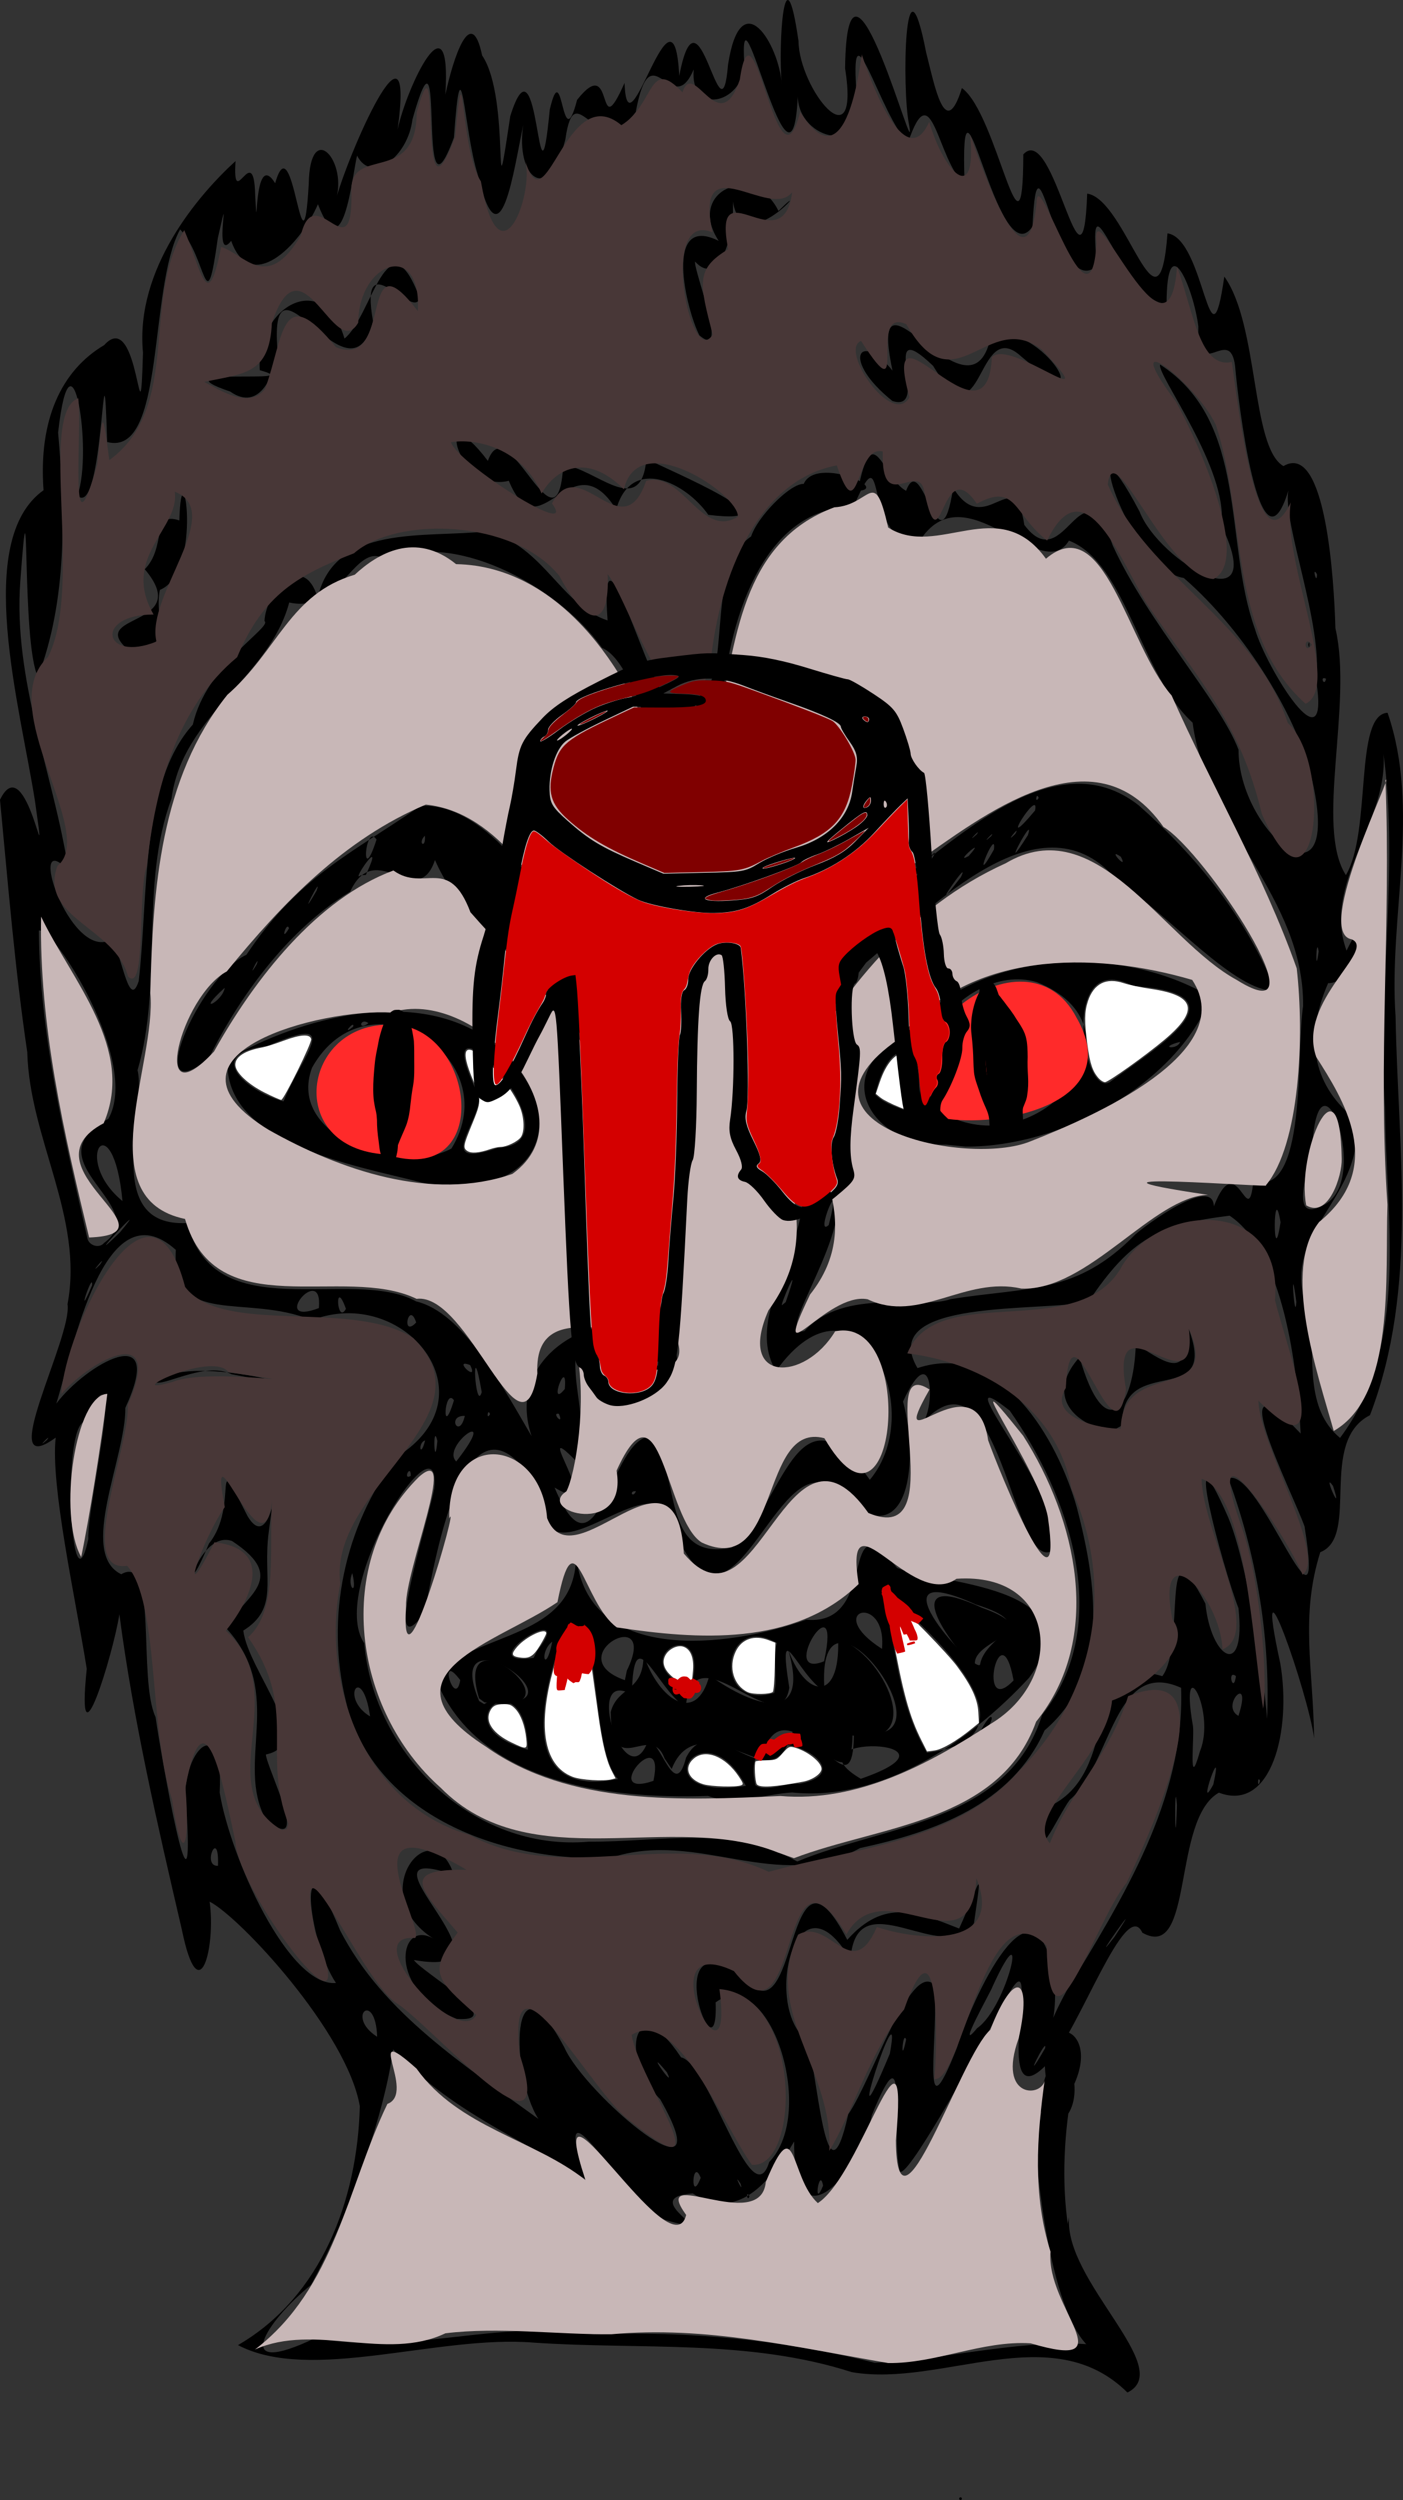 <?xml version="1.0" encoding="UTF-8" standalone="no"?>
<svg
   xmlns:dc="http://purl.org/dc/elements/1.1/"
   xmlns:cc="http://creativecommons.org/ns#"
   xmlns:rdf="http://www.w3.org/1999/02/22-rdf-syntax-ns#"
   xmlns:svg="http://www.w3.org/2000/svg"
   xmlns="http://www.w3.org/2000/svg"
   xmlns:sodipodi="http://sodipodi.sourceforge.net/DTD/sodipodi-0.dtd"
   xmlns:inkscape="http://www.inkscape.org/namespaces/inkscape"
   inkscape:version="1.0 (4035a4fb49, 2020-05-01)"
   sodipodi:docname="wurry1 shot.svg"
   viewBox="0 0 1038.291 1849.85"
   height="1849.85"
   width="1038.291"
   id="svg89"
   version="1.1">
  <rect x="0" y="0" width="1038.291" height="1849.85" fill="#333333" stroke="none"/>
  <defs
     id="defs93" />
  <sodipodi:namedview
     inkscape:current-layer="g97"
     inkscape:window-maximized="1"
     inkscape:window-y="-11"
     inkscape:window-x="-11"
     inkscape:cy="928.71528"
     inkscape:cx="413.2559"
     inkscape:zoom="0.59003612"
     showgrid="false"
     id="namedview91"
     inkscape:window-height="1826"
     inkscape:window-width="1080"
     inkscape:pageshadow="2"
     inkscape:pageopacity="0"
     guidetolerance="10"
     gridtolerance="10"
     objecttolerance="10"
     borderopacity="1"
     bordercolor="#666666"
     pagecolor="#ffffff"
     inkscape:document-rotation="0"
     inkscape:pagecheckerboard="true"
     fit-margin-top="0"
     fit-margin-left="0"
     fit-margin-right="0"
     fit-margin-bottom="0" />
  <g
     id="g97"
     inkscape:label="Image"
     inkscape:groupmode="layer"
     transform="translate(-159.222,-377.819)">
    <path
       id="path147"
       style="fill:#000000;stroke-width:1.333"
       d="m 993.577,2148.112 c -56.063,-55.584 -137.42,-3.498 -204.028,-15.09 -76.748,-24.624 -156.184,-16.406 -235.203,-21.82 -70.956,-5.943 -165.093,30.089 -219.016,1.825 62.003,-35.842 88.465,-107.85 90.174,-176.775 -9.344,-54.77 -89.177,-140.362 -111.16,-151.349 4.726,32.865 -7.708,83.345 -20.523,20.802 -17.95,-77.239 -36.02,-155.31 -46.252,-233.472 -4.512,29.37 -32.461,120.573 -24.137,40.382 -8.52,-53.114 -26.927,-135.638 -22.988,-171.071 -46.038,33.597 12.609,-74.53 8.757,-98.752 12.063,-64.266 -28.103,-122.32 -29.791,-186.416 -9.193,-61.969 -14.222,-124.441 -20.189,-186.775 19.907,-41.063 36.333,74.642 25.941,1.272 -11.056,-70.562 -45.74,-193.202 6.295,-230.336 -3.858,-51.849 13.057,-88.569 44.893,-107.376 26.399,-29.492 26.302,85.508 28.693,5.593 -5.963,-61.947 40.962,-116.664 68.498,-141.764 -2.527,39.448 13.543,-17.048 14.535,25.4 2.202,41.256 -1.886,-35.877 14.783,-8.983 13.51,-47.605 20.217,80.654 24.848,0.589 0.804,-49.155 30.02,-16.399 19.57,13.263 8.91,-34.224 59.419,-150.247 46.198,-53.602 6.614,-31.098 40.158,-102.375 35.332,-25.802 5.782,-26.903 19.041,-67.992 27.221,-28.994 21.788,31.972 7.114,136.216 20.831,44.848 21.711,-68.958 20.177,88.364 29.238,-4.891 9.893,-41.987 8.593,37.644 20.203,-7.085 28.573,-36.309 13.454,36.468 35.13,-12.564 2.059,59.436 36.282,-86.24 40.471,-5.211 14.536,-75.756 30.83,55.149 36.102,-8.237 9.484,-61.641 37.771,-15.149 39.792,14.534 -2.864,-29.67 2.027,-103.827 12.353,-32.149 0.382,35.531 45.863,91.936 34.483,20.219 1.507,-119.11 54.233,82.119 47.354,41.759 -5.431,-25.614 -3.471,-136.048 12.647,-53.367 6.318,24.55 14.007,66.448 26.437,26.268 26.351,18.837 45.179,142.653 45.461,49.061 22.849,-25.13 43.926,120.396 47.276,29.032 29.139,4.238 53.013,114.388 59.429,29.404 27.878,3.906 31.114,108.141 42.042,31.979 25.754,36.113 19.724,126.31 43.766,140.246 31.399,-18.607 37.485,84.936 38.448,120.003 13.162,56.21 -15.272,146.947 7.768,182.647 19.236,-32.633 5.87,-118.754 30.835,-120.145 24.814,71.87 0.645,150.263 5.924,224.82 1.707,98.245 17.18,200.638 -18.95,294.931 -38.566,19.67 -7.235,89.821 -36.772,101.368 -14.978,47.565 -5.266,86.098 -4.553,137.738 -4.304,-33.337 -46.316,-153.276 -25.062,-55.519 8.533,49.548 -6.442,110.534 -45.422,95.718 -35.026,19.655 -18.127,125.321 -56.639,103.621 -12.455,-27.148 -46.703,72.407 -68.954,95.52 -49.726,54.507 4.547,-122.236 -38.134,-34.608 -20.122,36.442 -68.544,124.058 -72.536,115.372 -6.913,-31.384 7.343,-109.666 -20.535,-41.385 -7.764,41.105 -58.248,100.265 -57.52,19.585 -18.124,30.682 -42.344,59.526 -75.071,38.41 -43.454,3.261 27.717,33.506 -20.633,19.563 -29.626,-12.264 -86.189,-117.063 -58.858,-30.073 -48.336,-30.289 -100.431,-50.74 -142.257,-96.061 -5.629,44.717 -31.235,120.028 -60.736,174.269 -33.655,27.465 -60.537,69.866 3.302,39.251 69.637,13.443 134.081,-14.155 205.737,-2.707 70.362,-2.421 139.533,3.874 208.103,21.08 54.892,-2.463 113.662,-19.14 167.002,-12.826 -24.192,-56.297 -47.504,-114.806 -36.081,-179.218 13.528,-50.211 3.347,133.291 12.979,84.306 -4.151,47.241 79.311,112.122 43.146,129.747 z m -279.689,-145.239 c -2.993,-5.163 -1.755,5.056 0,0 z m 54.462,-7.801 c -2.699,-15.072 -7.687,18.92 0,0 z m -61.129,-1.533 c -6.412,-10.112 3.073,9.289 0,0 z m -29.426,-4.324 c -6.399,-16.058 -7.973,20.668 0,0 z m 50.714,-11.675 c 35.995,-37.144 -0.731,-147.084 -39.679,-118.096 2.467,64.665 -44.404,-64.589 20.246,-19.519 42.025,54.695 30.329,-117.665 77.173,-26.764 27.572,-31.094 52.148,-20.45 82.777,-8.369 15.254,-33.16 17.813,-51.112 10.981,-3.951 -21.695,33.529 -87.353,-33.226 -91.375,26.964 -40.281,-68.679 -64.942,33.836 -32.699,59.326 8.428,18.829 13.921,131.867 31.031,55.134 17.58,-25.535 45.744,-112.614 63.43,-96.151 4.531,33.294 -11.538,119.553 17.165,46.465 10.31,-33.599 57.684,-139.728 71.971,-49.779 3.979,44.398 -17.324,56.589 8.645,8.772 41.421,-68.424 88.003,-141.919 85.127,-224.883 -49.659,-22.518 -51.26,56.42 -82.478,82.993 -8.692,11.548 -29.867,59.927 -16.845,5.534 57.959,-24.789 22.571,-116.017 85.421,-97.152 17.609,-23.116 -2.075,-119.839 31.875,-53.695 4.142,40.959 30.185,56.552 24.47,3.318 -11.743,-29.941 -43.282,-148.714 -7.5,-66.903 19.348,46.242 34.332,180.389 27.828,163.825 4.984,-65.38 -5.23,-131.708 -27.832,-192.848 22.864,-9.98 72.602,137.064 56.422,35.482 -10.248,-27.962 -63.432,-132.649 -2.877,-68.705 -2.336,-48.268 -12.582,-134.535 -52.585,-161.213 -51.987,6.435 -72.973,16.681 -104.381,63.56 -34.054,8.053 -157.374,-3.032 -126.6,49.233 61.689,-20.703 103.893,52.978 118.029,103.532 14.301,55.517 25.022,122.6 -23.973,164.512 -24.595,55.194 -81.874,75.259 -136.552,87.088 -61.437,34.242 -119.817,-14.262 -184.472,7.205 -78.878,3.552 -175.387,-30.401 -195.988,-115.566 -15.283,-62.237 -1.328,-129.605 37.753,-181.144 72.231,-45.441 5.201,-127.646 -63.106,-101.043 -48.307,-20.215 -104.123,6.35 -100.572,-52.059 -53.325,-47.828 -76.381,75.213 -88.448,113.731 21.93,-29.111 81.799,-63.342 51.069,3.196 0.495,36.572 -35.077,107.439 -3.008,123.088 27.306,-15.998 12.115,77.538 25.401,105.695 4.469,30.973 28.212,164.974 23.211,73.687 -8.687,-45.083 27.597,-83.102 24.237,-17.812 7.876,47.765 50.839,143.924 86.046,140.854 -21.598,-32.236 -28.867,-117.79 3.055,-38.917 31.606,61.437 92.815,100.224 146.779,139.523 -20.888,-32.223 -21.284,-128.903 19.175,-52.935 15.229,34.801 118.793,122.395 70.904,38.286 -30.879,-30.453 -19.336,-83.606 15.479,-30.908 20.91,4.007 52.216,119.489 65.274,77.408 z m -231.287,-105.884 c -51.263,-20.608 -43.616,-74.181 -17.481,-59.528 -51.631,-33.343 -0.513,-95.861 15.34,-47.067 -82.617,-28.24 57.407,78.603 -29.569,62.997 5.258,8.655 71.185,46.379 31.71,43.599 z m -141.318,-147.561 c -22.976,-42.234 14.812,-93.063 -28.893,-141.095 9.571,-23.418 48.476,-35.722 3.939,-64.941 -24.8,-8.811 -39.175,55.209 -17.103,1.924 23.098,-28.508 0.423,-75.897 28.585,-20.331 18.126,30.4 22.838,-44.77 15.68,11.698 -4.677,35.261 8.039,56.212 -18.84,72.99 3.661,30.035 53.714,84.253 16.715,91.659 0.428,9.693 34.842,76.645 -0.084,48.097 z m 617.179,-289.329 c -25.092,-8.427 -36.452,-28.821 -14.944,-52.739 18.772,65.576 40.143,38.63 41.664,-9.916 25.55,17.171 38.209,24.46 39.13,-11.022 22.68,60.961 -50.188,16.379 -49.343,71.444 l -6.926,3.83 z m -698.114,-33.89 c 19.992,-23.39 135.48,9.682 55.585,-6.228 -18.361,-9.343 -47.2,7.619 -55.585,6.228 z m 542.788,496.483 c 10.902,-59.6 -38.985,93.573 -0.14,0.343 z m -314.647,19.805 -4.517,-2.744 z m 149.652,-5.998 c -18.9,-22.67 7.851,15.759 0,0 z m 279.812,-17.625 c 2.615,-11.169 -19.56,33.664 0,0 z m -102.788,-6.588 c -2.495,-7.491 -4.448,21.63 0,0 z m -391.441,-2.064 c -1.248,-34.931 -23.853,-15.246 0,0 z m 443.987,-6.348 c 22.706,-15.642 39.513,-92.339 11.337,-30.631 -0.373,2.19 -28.394,51.449 -11.337,30.631 z m -51.534,1.417 -0.246,2.409 z m 153.139,-68.924 c 27.203,-41.174 -22.868,29.672 0,0 z m -663.383,-52.663 c 1.025,-29.518 -12.4,0.791 0,0 z m 428.667,-3.176 c 64.488,-26.843 156.4,-28.842 181.244,-108.476 53.38,-67.166 20.312,-162.24 -23.992,-225.145 -54.625,-43.108 48.223,71.376 31.549,103.566 -29.541,18.362 -39.111,-160.588 -97.629,-92.752 11.234,-7.92 10.524,-68.47 -12.888,-17.544 12.563,46.108 4.317,122.778 -54.686,62.328 -39.958,-22.221 -70.218,119.217 -109.76,43.082 -9.839,-85.954 -103.953,50.298 -106.834,-42.3 -51.51,-85.179 -74.678,51.076 -82.832,93.351 -33.05,43.689 2.505,-67.228 7.204,-91.908 6.05,-58.821 -79.375,73.111 -51.816,114.375 7.05,82.509 81.231,154.373 166.335,146.751 52.097,0.376 106.028,-12.494 154.106,14.673 z m -66,-48.536 c -74.494,2.555 -172.634,-9.545 -202.457,-88.891 32.51,-33.697 104.977,-26.511 104.784,-89.448 7.661,81.353 112.412,68.84 170.394,47.979 55.292,5.084 22.864,-92.169 67.14,-38.379 26.328,11.704 149.137,11.884 97.632,81.42 -44.453,48.118 -109.883,91.577 -175.259,84.771 -20.278,1.163 -42.44,10.011 -62.234,2.547 z m 27.966,-7.451 c -32.418,-60.544 -79.29,12.612 0,0 z m 39.733,-1.505 c 56.617,-10.719 -47.268,-60.483 -32.65,1.061 8.226,5.602 22.559,-2.152 32.65,-1.061 z m -108.113,-2.172 c 9.538,-44.548 -41.157,14.037 0,0 z m -26.252,-1.357 c -21.746,-23.24 -11.219,-133.171 -38.839,-109.89 -16.832,41.349 -38.716,125.584 38.839,109.89 z m 179.709,-0.166 c 86.59,-29.928 -58.029,-34.239 0,0 z m -129.341,-15.565 c 20.495,-40.85 64.684,39.64 79.871,-23.055 22.887,9.419 44.945,57.275 44.336,2.471 85.176,23.287 -29.861,-132.139 -21.664,-28.446 -19.993,-12.167 -35.115,-59.46 -26.122,-2.786 -6.755,43.163 -72.317,-45.728 -76.578,14.618 -21.738,-13.826 -38.999,-68.032 -39.888,-9.502 -37.33,-21.712 -3.797,80.314 12.301,33.123 10.407,4.503 19.646,44.855 27.744,13.577 z m 178.299,-3.681 c 102.493,-13.411 -27.103,-113.973 -32.625,-120.424 9.535,40.249 10.931,84.281 32.625,120.424 z m -295.333,-2.309 c -0.865,-70.102 -67.135,-17.986 0,0 z m -27.851,-36.18 c 79.372,9.684 -38.339,-71.806 -8.222,0.209 l 3.729,2.232 z m 212.165,-42.732 c -40.782,-24.097 -48.846,50.912 -1.985,36.926 2.876,-12.177 -1.747,-24.755 1.985,-36.926 z m 175.129,27.667 c -9.833,-53.961 -27.81,29.145 0,0 z m -238.965,6 c 17.283,-59.964 -54.505,-21.609 0,0 z m -170.529,-6.211 c -17.248,-22.91 -3.804,22.265 0,0 z m 123.291,-7.073 c 24.932,-51.004 -51.573,-10.511 -1.453,7.108 l 0.824,-4.03 z m 146.152,-7.873 c 13.126,-61.281 -35.348,15.402 -0.206,0.994 z m 115.367,2.709 c 4.519,-21.858 45.82,-28.134 -3.408,-43.806 -83.988,-37.975 4.051,56.48 3.408,43.806 z m -316.724,-16.222 c -10.136,7.809 -4.991,25.343 0,0 z m -11.077,6.67 c 31.581,-40.343 -52.802,12.491 -2.727,5.337 l 1.871,-3.663 z m 366.938,-3.718 c 10.09,-34.764 5.599,16.701 -6.638,6.285 z m -111.847,2.384 c 3.941,-42.292 -44.735,-28.594 0,0 z m 72.617,61.232 c 13.053,-24.105 9.751,-0.722 0,0 z m 145.659,54.434 c -2.012,-27.335 -1.458,48.442 0,0 z m -714.082,11.75 -0.246,2.409 z m 741.022,-27.094 c 8.344,-37.929 -13.44,25.03 0,0 z m 34.575,-2.725 c -2.111,-4.707 -1.912,7.474 0,0 z m -44.514,-21.678 c 12.33,-30.216 -15.169,-77.629 -5.328,-19.864 1.764,6.248 -3.833,52.301 5.328,19.864 z m -614.101,-25.92 c -5.723,-40.269 -23.158,-14.067 0,0 z m 642.63,-0.442 c 10.719,-32.911 -14.048,-7.549 0,0 z m -1.857,-29.387 c -6.783,-5.443 -1.939,14.013 0,0 z m -845.756,-51.42 -0.246,2.409 z m 191.831,-24.786 c -4.589,9.854 4.32,18.959 0,0 z m -195.385,-25.161 c -1.123,-25.821 31.428,-156.766 -3.846,-86.42 -15.823,9.099 -8.718,144.634 3.846,86.42 z m 476.274,6.197 c 38.043,-29.229 47.465,-127.445 102.085,-50.095 44.355,-52.869 -10.158,-163.309 -69.446,-80.528 -32.109,-53.67 63.872,-127.639 -6.317,-178.47 -34.28,-78.022 46.523,-129.807 90.634,-179.01 48.464,-34.203 121.993,-110.013 184.19,-61.002 43.14,38.091 79.67,83.208 101.223,137.161 -30.019,1.471 -79.699,-57.203 -116.516,-80.78 -55.593,-68.044 -137.795,18.947 -186.465,59.915 -35.205,47.942 -88.749,109.341 -23.891,161.02 18.378,34.976 -46.949,117.996 -21.695,111.588 29.818,-32.773 85.453,-15.535 108.107,-23.587 57.651,-9.217 93.099,-3.398 136.5,-47.715 7.868,-7.118 57.661,-43.884 58.279,-20.948 17.386,-45.178 25.273,20.251 29.221,-18.448 40.083,12.302 31.479,-94.968 36.829,-129.734 0.753,-80.945 -71.829,-132.377 -81.757,-209.681 -38.913,-35.73 -48.858,-118.018 -91.526,-134.737 -20.639,34.228 -76.9,-53.524 -110.936,0.905 -43.257,1.77 -22.604,-86.719 -48.516,-25.813 -67.802,-0.21 -93.811,86.816 -97.618,151.999 -15.53,46.728 -22.819,-50.632 -18.48,19.578 -23.179,87.425 -34.817,-52.092 -69.96,-67.305 -34.526,-48.371 -114.312,-87.654 -158.293,-63.995 -24.29,-19.363 -33.614,39.441 -73.24,30.426 -14.922,55.9 -78.901,83.078 -87.095,144.994 -23.831,64.465 -6.139,136.738 -25.168,201.083 7.134,28.218 -27.636,116.673 36.889,113.047 19.469,78.957 121.179,31.756 169.3,58.004 34.499,8.279 62.617,60.555 85.455,99.774 -22.313,-66.254 63.625,-96.801 75.038,-73.836 -49.323,-64.681 1.148,-143.19 -29.904,-202.421 -22.243,-67.363 -89.813,-88.268 -116.653,-150.089 -13.033,38.629 -43.661,-17.7 -62.787,23.399 -51.938,31.677 -87.308,88.04 -104.515,123.246 -50.51,41.118 -7.63,-60.208 27.738,-76.504 38.937,-58.116 76.771,-74.305 128.908,-110.23 45.501,-2.449 87.45,56.898 113.118,103.794 38.158,60.643 73.255,133.129 54.981,184.625 33.641,54.716 -17.902,20.858 -15.234,-14.827 -18.226,40.072 34.326,81.304 24.27,114.13 44.984,50.153 -43.235,24.779 -61.488,12.141 -4.995,30.701 9.241,49.365 -0.886,84.589 -34.872,-35.494 24.217,44.116 -15.596,19.959 30.739,73.55 40.524,-29.798 67.79,-37.19 28.313,16.596 6.779,93.675 63.427,81.567 z m -230.066,-270.214 c -49.962,-12.848 -146.846,-28.808 -143.11,-91.036 53.952,-30.998 139.54,-54.19 194.39,-13.689 68.461,54.935 33.832,122.71 -51.28,104.725 z m 22.544,-25.039 c 41.604,-67.671 -62.34,-132.623 -103.147,-59.861 -19.501,52.018 66.793,80.024 103.147,59.861 z m 34.327,-0.442 c 68.167,-3.462 -62.055,-135.124 -13.838,-38.136 0.96,19.206 -34.39,54.69 13.838,38.136 z m -158.578,-34.415 c 13.761,-34.413 45.525,-66.034 -11.762,-41.066 -49.176,5.707 -14.378,34.356 11.762,41.066 z m 51.476,-55.224 c 1.597,-5.731 -9.592,7.702 0,0 z m 11.333,-2.667 c -6.171,-4.613 -8.109,6.238 0,0 z m 427.333,89.875 c -54.713,2.044 -87.6,-52.138 -30.383,-80.944 53.03,-64.521 160.135,-68.093 226.43,-28.27 -25.619,65.099 -110.794,111.095 -181.425,110.677 z m 10.307,-17.702 c 68.241,23.01 138.537,-70.098 56.861,-102.56 -57.276,-16.764 -121.77,75.492 -56.861,102.56 z m -31.943,-3.958 c 11.855,-52.436 -19.286,-65.815 -30.678,-15.357 8.194,8.389 20.66,10.097 30.678,15.357 z m 144.228,-25.549 c 39.726,-28.991 98.144,-64.611 16.084,-70.169 -56.156,-29.071 -36.851,88.17 -16.084,70.169 z m 50.741,-28.804 c -17.215,4.399 -1.708,6.183 0,0 z m 113.182,328.57 c -8.796,-12.393 8.318,25.705 0,0 z m -515.849,3.928 c -5.438,-0.587 -2.596,5.659 0,0 z m -132.305,-13.777 -3.41,4.602 z m -34.382,2.416 c 0.132,-9.631 -6.347,3.571 0,0 z m 33.673,-10.667 c 33.922,-43.418 -11.996,-11.433 0,0 z m -23.033,-15.588 c -5.574,1.496 -3.66,14.37 0,0 z m 9.083,0.424 c -3.601,-15.31 -2.33,24.238 0,0 z m -288.865,-0.836 c 4.217,-6.114 -9.451,8.542 0,0 z m 956.861,-1.44 c 52.032,-69.423 33.73,-162.703 33.339,-243.496 -6.369,-90.849 11.791,-182.263 -2.653,-272.731 12.007,54.572 -45.489,102.6 -25.854,155.691 21.422,-44.866 10.835,24.449 -13.652,24.062 -18.736,42.891 -9.824,77.281 20.66,101.056 7.007,61.663 -62.722,84.497 -33.29,146.307 2.28,29.772 -4.597,67.574 21.451,89.111 z m -647.698,-16.309 c -13.773,-0.393 -4.08,17.86 0,0 z m 69.6,-1.518 c -6.076,-1.244 4.22,9.776 0,0 z m -50.933,0.267 c -1.755,-5.056 -2.993,5.163 0,0 z m -26.715,-10.255 c -7.022,-10.451 -9.469,31.087 0,0 z m 20.558,-6.079 c -8.21,-47.461 -4.713,16.529 0,0 z m 61.457,-2.279 c 2.312,-25.991 -13.005,15.959 0,0 z m -70.009,-17.69 c -13.998,-5.564 6.956,14.072 0,0 z m 140.709,-2.364 c -7.818,-2.208 1.473,8.675 0,0 z m -180.667,-29.17 c -5.483,-16.956 -11.439,12.113 0,0 z m -72,-10.667 c 3.156,-34.881 -37.818,14.408 0,0 z m 20,0.55 c -8.6,-24.279 -6.77,12.674 0,0 z m 703.359,-5.047 c -4.904,-36.865 -1.078,17.775 0,0 z m -377.88,0.061 c 13.861,-39.913 -6.129,6.394 -2.41,2.017 z m -513.315,-12.395 c 0.959,-12.021 -13.18,30.84 0,0 z m 5.836,-15.333 c 6.366,-9.51 -10.153,10.449 0,0 z m 3,-16.017 c 37.377,-27.433 -55.503,-60.363 3.198,-91.846 23.767,-41.892 -40.747,-142.481 -51.427,-139.306 0.517,76.833 18.921,152.762 35.748,227.088 0.9,5.989 8.848,8.478 12.481,4.064 z m 11.756,-7.87 c 26.96,-32.159 -33.337,32.543 0,0 z m 858.913,-7.446 c -5.585,-33.802 -5.849,39.041 0,0 z m -334.363,2.053 c 11.468,-44.385 -11.173,10.153 0,0 z m 365.752,-14.517 c 36.607,-16.875 -2.556,-123.624 -7.839,-45.171 0.544,9.989 -20.343,60.442 7.839,45.171 z m -888.395,-3.203 c -7.086,-74.217 -38.675,-31.826 0,0 z m 381.459,-34.709 c 9.688,-23.385 -12.931,-0.034 0,0 z m 124.664,-113.13 c 10.548,-43.545 -20.33,38.331 0,0 z m -430.49,-9.976 c -22.71,20.512 -1.456,10.39 0,0 z m -63.632,-5.015 c 7.296,-62.317 0.881,-146.204 40.032,-189.72 10.092,-44.822 59.356,-72.366 53.028,-76.632 1.124,-22.308 29.013,-52.22 39.359,-17.24 12.631,-55.033 79.25,-43.963 126.079,-49.225 42.05,12.126 53.596,54.377 88.486,66.027 -5.927,-82.446 25.77,32.338 40.857,53.775 65.378,28.941 22.338,-86.875 65.349,-115.951 6.805,-20.993 54.256,-63.057 40.265,-20.538 -17.994,-49.543 68.196,-15.037 38.742,-13.14 10.782,-56.178 18.595,-8.942 35.716,-0.08 11.812,-32.293 24.669,64.117 34.821,-2.254 23.934,39.384 45.369,-20.461 52.641,27.473 30.242,40.534 41.999,-50.415 65.478,15.288 26.204,57.345 79.003,114.211 93.063,151.069 -0.212,60.853 76.125,123.093 55.115,25.348 -9.957,-47.788 -50.276,-113.188 -95.644,-152.439 -42.873,-6.518 -79.127,-137.213 -32.685,-49.055 14.244,37.04 96.814,85.159 60.476,10.019 5.591,-41.162 -48.272,-111.894 -45.273,-118.853 65.849,42.584 46.69,130.731 70.268,195.953 8.323,28.59 55.768,105.427 45.244,38.032 5.24,-41.554 -25.256,-117.721 -20.582,-140.903 -21.241,69.587 -37.572,-68.958 -39.439,-91.789 -3.791,-31.904 -28.275,14.286 -27.215,-29.462 -3.525,-28.614 -23.355,-74.947 -23.536,-16.701 -33.182,-0.904 -59.328,-107.136 -51.426,-28.107 -31.5,27.257 -43.743,-115.992 -47.797,-29.082 -26.338,38.12 -54.248,-145.928 -50.219,-31.327 -20.414,-17.664 -24.07,-83.784 -41.848,-30.947 -20.434,-18.659 -44.547,-112.871 -37.742,-31.601 6.765,43.281 -47.06,28.56 -43.734,-6.111 -3.57,103.123 -44.487,-97.048 -39.691,-19.58 -1.618,28.758 -40.476,37.625 -37.475,3.191 -16.46,38.915 -31.576,-30.066 -42.886,31.568 -29.636,39.359 -44.954,-29.983 -52.102,20.315 -12.539,49.54 -37.194,27.768 -31.119,-10.89 -6.833,31.79 -16.928,107.603 -33.78,36.663 -10.515,-33.487 -11.942,-105.722 -17.572,-27.172 -28.669,77.725 -4.907,-105.403 -30.692,-13.41 -3.363,27.734 -30.26,47.96 -40.977,26.716 -3.963,16.851 -10.25,84.641 -28.951,36.007 -13.611,31.293 -50.18,66.933 -64.201,27.072 -14.271,18.271 1.187,-50.946 -9.895,-1.994 -9.056,64.612 -8.081,14.066 -27.91,-6.461 -23.749,43.618 -10.552,168.762 -53.983,157.31 -3.198,-101.989 -1.996,58.546 -22.002,39.701 11.824,-32.926 -4.619,-133.016 -14.302,-46.699 5.396,60.852 6.6,124.008 -14.906,180.726 -12.485,-24.571 -5.575,-172.441 -13.04,-71.059 -5.628,73.532 25.257,145.071 35.62,214.517 -32.227,-34.75 0.416,66.235 30.917,51.385 7.493,2.358 13.295,54.588 21.066,30.265 z m -10.067,-247.19 c -25.295,-24.569 50.239,-15.318 14.551,-57.502 16.328,-16.611 4.61,-43.253 25.563,-36.097 1.71,-60.392 18.288,37.972 -14.381,51.398 -4.711,21.675 12.434,47.652 -25.733,42.201 z m 875.613,-1.646 c 1.156,-6.068 1.156,6.069 0,0 z M 683.408,758.755 c -16.269,-23.463 -56.917,-44.432 -68.171,-3.954 -33.328,-53.356 -56.777,33.866 -79.467,-21.245 -39.251,10.013 -55.618,-67.577 -15.5,-14.709 14.7,-41.517 51.61,75.076 55.781,3.145 23.014,1.4 57.65,40.979 61.555,-4.69 16.537,8.492 115.778,50.023 45.803,41.452 z m 136.226,-84.245 c -38.577,-30.933 -24.185,-52.541 0.079,-22.461 -19.983,-94.708 59.402,49.092 73.15,-27.249 39.07,-7.561 80.969,66.972 21.951,16.642 -33.449,-30.676 -27.701,68.868 -65.049,7.076 -42.025,-40.092 -0.789,35.582 -30.13,25.992 z m -490.051,-6.971 c -57.241,-19.321 60.802,-4.993 21.887,-15.801 -2.824,-47.103 47.375,-75.825 62.686,-23.394 20.586,-16.522 31.943,-93.437 55.734,-29.848 -5.306,16.772 -45.09,-42.576 -34.628,16.994 -17.074,67.158 -77.194,-62.949 -70.706,21.232 -1.575,16.802 -12.539,46.593 -34.973,30.818 z m 347.249,-41.562 c -9.606,-18.482 -27.123,-90.487 14.265,-69.933 -24.528,-37.385 26.729,-58.485 44.223,-22.123 29.183,-29.089 -26.164,38.756 -33.734,-7.043 1.382,26.615 -10.648,63.667 -28.002,44.456 -0.853,7.653 25.672,73.647 3.247,54.643 z m 97.175,474.724 c 10.489,-20.033 -15.96,23.344 0,0 z m 18.003,-0.152 c -9.488,0.886 0.205,5.153 0,0 z m -442.803,-9.174 c 3.35,-9.621 -8.47,13.993 0,0 z m 785.882,-9.581 c -1.873,-12.806 -2.669,20.818 0,0 z m -339.871,-18.523 c 13.722,-21.5 -30.756,36.014 0,0 z m -241.997,4.935 c -3.217,-5.236 -3.218,5.236 0,0 z m 271.333,-5.333 c 17.822,-23.402 -21.588,24.398 0,0 z m -451.478,1.897 c -1.612,-6.13 -6.963,11.861 0,0 z m 448.229,-12.897 c 12.347,-12.982 -15.498,13.829 0,0 z m -427.8,-15 c 5.169,-14.217 -16.027,27.623 0,0 z m 141.716,7.442 c 0.631,-13.424 -9.326,4.327 0,0 z m 602.216,-8.442 -0.064,3.253 z m -299.55,-1.867 -6.046,3.671 z m 32.397,-7.133 c 8.746,-17.793 -28.896,37.831 0,0 z m -440.282,-1.709 c 15.334,-32.899 -11.928,6.852 -3.923,0.37 z m 417.81,-10.176 c 15.478,-24.698 -31.742,35.424 0,0 z m 46.966,-8.572 c 2.334,-18.13 -18.458,33.045 0,0 z m 93.947,5.37 c -11.426,-7.943 6.227,11.698 0,0 z m -550.838,-12.766 c -8.654,-12.93 -12.027,37.414 0,0 z m 438.209,12.187 c 14.84,-16.771 -12.437,7.083 0,0 z m -405.298,-4.583 -0.246,2.409 z m 449.101,-10.818 c 6.163,-18.965 -23.477,37.081 0,0 z m -446.239,0.402 c -5.793,5.634 0.928,10.163 0,0 z m 419.063,0.333 c 4.217,-6.114 -9.452,8.542 0,0 z m -10.667,-1.333 c 4.217,-6.113 -9.452,8.542 0,0 z m 28.549,-0.391 c 4.754,-8.281 -9.345,9.437 0,0 z m 14.615,-17.277 c 3.922,-18.751 -30.346,36.227 0,0 z m 2.666,-9.332 c -1.755,-5.055 -2.993,5.163 0,0 z m 212.667,-88.157 c -5.009,-2.572 -1.246,6.583 0,0 z m -6.667,-77.255 c -3.997,-7.143 -0.185,8.948 0,0 z" />
    <path
       id="path159"
       style="fill:#c8b7b7;stroke-width:2.397"
       d="m 678.551,1519.183 c -26.953,-16.803 -30.283,-125.701 -63.046,-53.152 8.698,49.994 -60.427,30.227 -37.126,15.291 6.696,-12.696 15.71,-66.63 7.237,-104.925 35.535,21.084 106.246,27.101 62.479,-26.653 5.175,-19.485 -45.211,-105.055 -21.885,-84.621 12.284,45.849 37.247,24.167 12.391,-10.071 24.586,-38.682 -17.399,-119.447 -48.757,-167.972 -26.846,-47.14 -60.945,-108.393 -115.487,-113.909 -59.628,25.06 -105.449,71.98 -147.284,123.43 -34.096,18.301 -57.686,111.054 -9.466,59.267 30.12,-53.937 76.084,-112.847 132.755,-133.952 22.861,16.489 40.886,-11.775 57.016,30.902 35.911,41.2 81.178,79.541 101.485,135.7 8.318,43.419 -24.908,99.079 5.539,146.313 39.741,57.974 -60.902,-10.222 -57.511,59.323 -11.832,70.817 -50.559,-60.148 -89.382,-55.291 -54.121,-26.099 -148.503,20.636 -171.363,-59.108 -71.678,-14.957 -20.912,-114.457 -25.666,-167.239 1.746,-76.453 7.417,-158.974 57.006,-220.609 37.676,-32.917 46.015,-74.559 94.295,-88.854 16.995,-15.82 44.856,-32.191 74.959,-7.812 79.945,1.516 132.4,84.839 153.29,154.069 28.617,31.377 17.288,-51.988 39.761,-32.73 14.118,-63.69 17.196,-137.309 86.842,-163.379 27.344,-1.443 29.3,-31.371 39.893,14.955 36.869,23.422 81.569,-25.679 116.751,23.082 43.313,-36.873 60.13,63.388 93.032,101.238 30.123,67.934 67.707,131.757 92.547,201.847 5.658,49.431 2.612,130.323 -22.873,160.593 9.764,2.13 -168.863,-11.775 -42.826,7.011 -40.521,1.168 -88.648,71.265 -138.014,69.336 -42.142,-9.489 -75.496,26.159 -113.805,7.935 -30.47,-5.959 -73.627,61.089 -42.645,-3.498 43.658,-55.191 -2.009,-107.18 -12.904,-157.872 36.005,-66.541 86.771,-129.249 157.565,-161.188 67.588,-40.181 116.25,56.448 171.111,86.26 67.432,42.253 -24.07,-95.62 -54.217,-113.206 -51.686,-73.77 -133.469,-8.318 -185.203,27.83 -40.754,49.452 -110.656,84.255 -116.06,154.068 14.035,59.853 54.228,113.975 8.972,175.769 -23.817,53.678 26.568,53.273 49.302,15.565 60.987,-12.995 45.731,171.232 -7.952,79.075 -48.228,-12.931 -32.043,104.397 -90.758,77.181 z M 538.44,1246.425 c 60.621,-43.782 -29.963,-139.525 -89.37,-119.352 -51.875,-3.316 -182.796,30.605 -91.123,86.683 52.571,29.724 120.686,53.443 180.494,32.669 z m 383.444,-24.12 c 45.979,-18.053 155.064,-65.659 119.625,-119.435 -73.348,-21.452 -166.123,-21.942 -217.741,44.141 -90.339,62.978 51.245,94.701 98.116,75.293 z" />
    <path
       id="path161"
       style="fill:#c8b7b7;stroke-width:2.397"
       d="m 734.838,1748.527 c -79.009,-31.581 -182.788,19.608 -249.485,-47.91 -64.452,-56.959 -80.505,-166.519 -16.005,-230.083 29.574,-26.117 -10.592,69.463 -9.646,95.734 -4.707,76.343 40.278,-82.786 31.971,-64.849 -1.019,-66.888 67.773,-59.696 72.439,-0.276 19.52,49.51 95.943,-66.832 101.184,26.21 54.995,65.614 75.847,-115.857 136.569,-30.038 63.635,26.759 3.144,-118.663 45.245,-91.352 -34.321,60.307 34.193,-26.109 43.386,37.577 8.803,24.677 56.037,139.723 44.239,57.13 -5.7,-34.454 -75.009,-131.286 -18.368,-60.549 39.489,61.865 59.961,149.491 9.644,211.596 -27.037,74.785 -115.894,76.818 -179.229,101.028 z m 1.94,-41.801 c 57.219,4.886 110.031,-23.668 155.891,-53.548 54.959,-33.079 49.347,-112.228 -25.579,-107.184 -33.282,24.072 -83.617,-68.155 -72.456,3.922 -48.044,46.538 -119.742,40.987 -178.94,32.071 -25.083,-18.053 -30.847,-84.979 -43.925,-18.689 -43.936,30.046 -136.719,53.089 -52.74,107.061 61.696,43.868 145.736,39.615 217.75,36.367 z" />
    <path
       id="path163"
       style="fill:#c8b7b7;stroke-width:1.198"
       d="m 1146.265,1436.623 c -12.15,-43.218 -38.738,-119.199 -10.771,-154.66 50.188,-40.855 17.358,-91.205 -2.198,-122.094 -14.459,-41.097 45.117,-79.175 26.186,-87.04 -28.553,-4.937 32.562,-126.222 25.02,-117.641 4.262,104.671 -5.7,209.374 1.498,314.039 -1.807,52.891 5.982,141.131 -39.735,167.395 z" />
    <path
       id="path165"
       style="fill:#c8b7b7;stroke-width:1.198"
       d="m 1125.902,1269.701 c -7.602,-38.659 25.044,-114.119 26.251,-34.34 0.396,12.206 -9.693,44.259 -26.251,34.34 z" />
    <path
       id="path167"
       style="fill:#c8b7b7;stroke-width:1.695"
       d="m 225.169,1293.487 c -18.727,-77.265 -37.017,-157.256 -35.545,-237.447 22.794,47.592 69.918,97.841 46.333,152.882 -61.71,32.679 57.758,81.935 -10.788,84.564 z" />
    <path
       id="path169"
       style="fill:#483737;stroke-width:2.397"
       d="m 715.716,1979.616 c -20.72,-28.092 -55.356,-117.046 -89.079,-96.118 5.527,33.774 70.761,121.63 -1.132,63.596 -27.322,-18.673 -91.68,-141.097 -81.711,-49.053 29.461,89.061 -64.851,-21.278 -90.76,-37.795 -26.694,-16.434 -78.72,-143.928 -60.622,-52.674 39.889,97.088 -56.892,-28.332 -58.961,-67.083 -7.834,-35.311 -22.33,-118.295 -37.014,-40.314 3.688,44.352 -2.318,60.846 -9.853,9.315 -17.131,-51.104 -9.487,-146.41 -33.306,-173.11 -38.17,5.825 2.296,-88.733 0.518,-119.03 27.399,-61.591 -25.624,-34.772 -49.146,-8.149 2.204,-45.846 64.982,-180.584 91.567,-79.15 27.723,36.526 123.014,8.602 168.705,37.751 60.243,58.496 -63.135,110.993 -53.869,181.83 -14.46,73.854 17.648,163.378 95.469,185.839 70.336,38.177 151.451,-6.116 221.583,27.376 62.93,-17.526 139.606,-22.244 185.074,-74.432 56.169,-55.936 71.836,-135.549 38.965,-209.079 -11.649,-64.449 -71.724,-94.137 -121.459,-100.104 22.269,-54.921 127.957,-6.145 159.33,-65.391 29.158,-46.803 119.14,-49.666 112.763,26.073 8.816,35.865 45.742,132.087 -12.267,74.329 0.358,31.789 50.973,115.135 32.686,128.757 -11.514,-28.427 -75.409,-123.603 -46.101,-37.977 14.508,37.838 20.727,115.803 16.887,137.077 -8.113,-49.233 -12.375,-159.33 -45.515,-170.097 0.399,37.423 45.46,114.021 15.5,126.249 -2.142,-41.793 -49.936,-86.634 -37.123,-22.145 26.535,33.13 -85.769,89.452 -45.896,44.703 13.077,47.338 -66.375,96.884 -44.77,120.941 14.801,-38.218 44.707,-65.704 57.899,-108.892 77.29,-30.698 16.768,100.306 -1.083,138.004 -24.35,29.911 -57.115,141.108 -59.235,46.627 -44.997,-46.033 -62.271,101.701 -83.061,98.675 2.75,-30.025 3.208,-124.038 -22.41,-51.459 -24.437,29.223 -39.555,79.412 -55.357,104.609 3.103,-60.957 -49.855,-102.593 -23.081,-159.987 23.316,-13.153 39.521,37.269 58.313,-5.61 33.477,10.944 94.147,14.926 73.617,-36.256 -3.426,71.087 -69.028,-7.192 -96.129,41.622 -51.25,-83.8 -33.144,91.077 -83.332,27.185 -67.138,-31.714 1.209,101.242 -10.689,13.325 61.344,4.761 60.104,133.091 24.086,130.028 z M 511.692,1868.793 c -30.484,-27.071 -35.666,-31.662 -13.771,-61.03 -27.676,-32.033 -43.501,-47.342 6.581,-46.404 -92.144,-54.408 -30.346,43.527 -38.081,50.447 -43.787,-3.442 31.444,81.738 45.272,56.987 z M 372.676,1727.379 c -20.354,-52.961 7.681,-84.924 -29.866,-138.139 23.243,-20.145 14.929,-69.023 17.882,-102.771 -5.686,63.476 -49.006,-64.947 -35.102,6.481 -16.085,22.418 -36.71,82.715 -7.654,26.053 46.846,5.094 24.648,45.504 8.417,65.453 50.499,45.978 -11.969,115.746 41.36,147.444 l 3.686,-0.786 z m 615.966,-292.432 c 0.721,-52.737 75.298,-17.603 50.363,-74.073 7.979,64.288 -59.922,-29.349 -46.462,44.944 -9.106,60.294 -41.117,-75.136 -44.565,-1 -14.079,22.198 26.016,30.328 40.664,30.129 z m -701.246,-34.774 c 27.489,-10.884 122.879,5.538 41.09,-7.021 -12.962,-16.614 -83.804,19.477 -41.09,7.021 z" />
    <path
       id="path171"
       style="fill:#483737;stroke-width:2.397"
       d="m 253.968,1100.349 c -9.35,-36.327 -66.403,-43.374 -52.196,-81.86 29.983,-24.213 -47.899,-116.937 -7.022,-154.513 26.705,-52.265 -7.632,-180.032 22.373,-191.473 3.033,24.892 -7.181,124.495 14.068,49.147 3.962,-36.738 3.486,-45.163 8.928,-3.363 53.604,-39.157 23.527,-118.3 55.445,-170.175 12.462,28.469 17.089,64.745 27.296,12.385 17.794,5.742 34.021,33.797 58.919,-8.252 10.196,-43.617 38.958,29.518 37.489,-32.793 -1.363,-34.496 48.137,-4.066 48.328,-58.27 19.504,-71.612 -1.044,97.912 28.496,17.655 6.92,-75.953 3.006,8.515 19.018,33.175 13.948,80.009 39.994,7.594 32.645,-15.85 15.315,52.912 30.137,-60.039 71.314,-25.72 24.808,-14.986 19.821,-51.282 45.201,-24.314 8.374,-25.623 27.072,36.38 42.443,-9.4 10.162,-69.485 27.855,91.409 44.661,23.9 37.648,60.229 45.667,-53.089 45.868,-41.72 9.44,28.667 33.207,85.839 49.634,49.078 11.124,38.017 35.431,62.307 30.331,9.524 9.158,26.263 42.192,120.532 49.155,50.165 0.632,-30.857 39.921,104.693 44.327,30.079 -4.713,-45.109 53.828,102.548 59.594,17.216 12.305,34.439 17.032,75.958 40.512,70.666 4.538,29.568 18.29,157.447 43.639,104.005 -6.643,43.565 38.069,135.977 10.996,148.914 -57.247,-51.08 -43.991,-138.166 -66.349,-206.159 -14.441,-31.365 -75.155,-77.894 -29.67,-17.435 17.463,31.598 55.557,117.617 27.835,131.305 -35.197,-2.221 -74.166,-108.097 -78.216,-69.927 30.582,69.637 108.265,100.92 133.187,176.393 33.837,31.003 21.419,157.811 -19.098,67.571 -16.305,-67.185 -43.172,-94.518 -85.023,-155.515 -18.205,-29.324 -45.955,-105.199 -73.926,-46.992 -25.039,-19.427 -22.614,-43.323 -52.027,-27.242 -26.442,-39.277 -26.084,48.811 -38.666,-7.802 -3.41,-25.965 -32.526,17.715 -30.942,-30.803 -20.263,-5.883 -17.401,59.886 -34.034,10.234 -62.92,11.899 -88.432,91.026 -93.628,148.302 -21.822,76.615 -60.485,-49.424 -75.979,-67.816 1.811,39.052 -13.943,42.02 -35.64,1.438 -33.774,-42.216 -120.674,-44.484 -152.016,-16.924 -41.505,16.213 -67.025,30.362 -86.516,76.921 -44.348,36.888 -60.517,95.433 -66.855,154.574 -7.026,18.11 -0.222,95.006 -13.901,81.671 z m 21.064,-247.818 c -8.372,-33.605 51.745,-96.023 13.526,-110.881 3.943,27.229 -40.216,48.17 -15.667,90.883 -44.42,-0.111 -37.236,35.904 2.142,19.999 z m 855.041,2.375 c -6.124,-8.599 -6.124,8.599 0,0 z M 705.301,760.095 c 0.783,-16.291 -73.432,-66.753 -84.373,-20.238 -27.667,-27.736 -50.791,-14.924 -60.866,3.143 -14.741,-34.105 -49.149,-41.032 -67.138,-37.959 5.016,15.716 95.223,73.072 74.807,45.322 20.176,-39.18 51.822,34.916 69.7,-16.753 26.88,-7.472 40.889,43.337 67.87,26.485 z m 127,-88.265 c -22.709,-82.39 57.623,45.093 60.925,-29.629 13.142,-14.847 86.889,47.139 37.101,-5.618 -40.235,-30.964 -64.727,44.129 -100.325,-18.809 -30.027,-13.976 3.715,70.623 -33.537,12.285 -16.513,6.486 23.005,64.163 35.836,41.771 z m -476.942,-6.171 c 13.91,-37.769 11.482,-81.258 52.509,-30.918 43.814,17.165 15.703,-85.658 60.577,-26.708 3.006,-53.032 -43.834,-36.594 -44.106,8.538 -17.448,30.192 -41.933,-66.131 -63.925,0.349 -1.737,37.802 -20.196,37.142 -50.056,43.484 12.15,6.378 33.319,20.267 45.001,5.256 z m 331.296,-40.25 c -9.987,-38.544 -12.634,-48.576 11.46,-63.178 -12.222,-62.727 40.465,11.14 47.372,-42.215 -16.47,21.434 -72.458,-36.204 -59.122,29.65 -39.903,-16.455 -16.201,102.402 0.29,75.743 z" />
    <path
       id="path173"
       style="fill:#000000"
       d="m 933.58,1907.743 c -3.647,31.897 41.743,-6.627 0,0 z" />
    <path
       id="path175"
       style="fill:#000000"
       d="m 933.58,1912.537 c -19.597,54.254 30.882,44.028 19.066,-2.285 -0.936,-75.025 -30.214,38.995 -25.652,70.865 3.718,41.788 20.927,164.488 65.448,134.768 -49.111,-46.46 -51.502,-129.622 -39.57,-193.174 24.039,-48.014 -28.791,-60.73 -19.186,-4.725 -13.147,69.41 48.162,-4.356 -0.107,-5.449 z" />
    <path
       id="path177"
       style="fill:#c8b7b7;fill-opacity:1;stroke-width:1.198"
       d="m 816.475,2126.305 c -67.965,-11.591 -135.304,-27.781 -204.801,-21.282 -40.593,0.293 -83.226,-5.61 -122.849,-0.725 -44.123,21.012 -96.436,-7.93 -140.903,11.994 59.313,-45.2 68.121,-119.784 97.991,-181.728 21.953,-8.115 -19.567,-62.909 21.588,-26.112 31.088,43.588 87.102,52.365 124.987,82.44 -32.969,-99.787 63.351,69.22 74.552,25.87 -27.683,-38.127 55.276,14.847 58.914,-24.439 22.971,-55.073 17.51,-3.527 38.5,15.644 32.378,-20.882 67.592,-155.17 57.754,-46.288 0.867,84.804 48.048,-63.097 69.825,-81.839 17.638,-45.486 31.427,-40.143 21.092,6.075 -16.53,45.472 18.448,44.18 19.356,30.179 -6.047,42.854 -9.023,85.973 4.191,127.821 -3.724,41.297 56.773,88.91 -14.711,67.794 -36.04,-2.243 -69.884,15.084 -105.487,14.599 z" />
    <path
       id="path179"
       style="fill:#c8b7b7;fill-opacity:1;stroke-width:1.198"
       d="m 219.324,1529.926 c -17.519,-31.069 -4.242,-120.16 19.32,-120.739 -4.543,37.619 -13.445,92.248 -19.32,120.739 z" />
    <path
       id="path181"
       style="fill:#ff2a2a;fill-opacity:1;stroke-width:1.198"
       d="m 444.994,1232.03 c -75.798,-4.226 -62.429,-97.894 4.043,-96.039 61.909,-0.085 76.971,121.889 -4.043,96.039 z" />
    <path
       id="path183"
       style="fill:#ff2a2a;fill-opacity:1;stroke-width:1.198"
       d="m 860.929,1205.79 c -60.989,-55.066 57.3,-147.375 94.932,-75.037 35.993,62.09 -51.635,80.867 -94.932,75.037 z" />
    <path
       id="path185"
       style="fill:#000000;fill-opacity:1;stroke-width:1.198"
       d="m 651.033,1678.954 c -10.484,-28.34 -38.931,18.239 -39.861,-34.358 5.256,-19.496 24.623,-14.506 24.263,-42.518 11.193,33.565 39.104,52.66 48.813,15.344 33.468,24.15 75.713,37.366 57.761,-20.64 12.025,36.487 39.087,42.903 37.49,-6.036 33.021,9.115 67.199,81.699 10.627,71.189 -0.544,62.202 -50.427,-47.712 -67.867,17.836 -22.22,-7.702 -53.265,-25.377 -65.963,6.953 z" />
    <path
       id="path187"
       style="fill:#000000;fill-opacity:1;stroke-width:1.198"
       d="m 882.168,1613.858 c -25.703,-25.924 -57.212,-74.645 3.645,-46.464 54.878,19.633 -16.068,23.235 -3.645,46.464 z" />
    <path
       id="path189"
       style="fill:#000000;fill-opacity:1;stroke-width:1.198"
       d="m 513.738,1634.448 c -20.984,-70.254 84.002,15.567 3.923,2.937 l -3.922,-2.937 z" />
    <path
       style="fill:#ffffff;stroke-width:1.198"
       d="m 972.472,1175.864 c -4.613,-5.045 -6.605,-10.864 -8.477,-24.765 -2.327,-17.272 -2.247,-24.675 0.351,-32.497 4.322,-13.013 13.52,-17.646 26.469,-13.335 3.891,1.295 12.896,3.202 20.012,4.237 33.099,4.815 36.065,15.903 10.093,37.731 -13.73,11.54 -41.485,31.326 -43.942,31.326 -1.122,0 -3.15,-1.213 -4.506,-2.696 z"
       id="path41" />
    <path
       style="fill:#ffffff;stroke-width:1.198"
       d="m 824.718,1197.039 c -5.603,-2.248 -11.804,-5.388 -13.782,-6.979 l -3.595,-2.893 2.977,-8.773 c 9.581,-28.23 27.393,-28.256 28.605,-0.042 0.529,12.309 -0.691,23.015 -2.607,22.876 -0.776,-0.056 -5.996,-1.941 -11.598,-4.189 z"
       id="path43" />
    <path
       style="fill:#ffffff;stroke-width:1.198"
       d="m 841.125,1665.566 c -8.936,-17.753 -13.653,-35.014 -21.738,-79.545 -2.334,-12.853 -4.61,-24.702 -5.058,-26.332 -0.786,-2.858 -0.627,-2.815 4.484,1.198 10.068,7.905 41.53,40.146 48.801,50.008 10.553,14.314 15.072,24.098 15.622,33.824 l 0.448,7.925 -5.215,4.25 c -11.068,9.02 -21.919,15.366 -27.604,16.145 l -5.592,0.766 z"
       id="path45" />
    <path
       style="fill:#ffffff;stroke-width:1.198"
       d="m 582.98,1692.549 c -22.024,-8.466 -26.6,-38.929 -12.742,-84.824 7.17,-23.745 11.138,-29.122 17.689,-23.969 3.893,3.062 7.245,13.783 9.604,30.713 0.988,7.094 2.955,21.257 4.37,31.473 3.018,21.781 6.009,34.396 9.992,42.134 l 2.873,5.583 -2.582,0.693 c -6.081,1.631 -22.987,0.588 -29.205,-1.802 z"
       id="path47" />
    <path
       style="fill:#ffffff;stroke-width:1.198"
       d="m 504.971,1229.398 c -3.226,-2.259 -2.919,-3.962 3.54,-19.631 6.939,-16.836 6.987,-18.192 1.124,-31.86 -10.686,-24.914 -6.516,-30.389 10.744,-14.106 9.283,8.757 19.941,23.83 23.815,33.679 3.032,7.709 3.281,17.77 0.536,21.69 -2.294,3.275 -10.473,7.263 -14.97,7.301 -1.73,0.014 -5.235,0.754 -7.79,1.643 -8.233,2.866 -14.109,3.31 -16.999,1.285 z"
       id="path49" />
    <path
       style="fill:#ffffff;stroke-width:1.198"
       d="m 355.252,1186.378 c -12.599,-6.307 -21.883,-15.106 -21.883,-20.739 0,-5.902 7.092,-10.477 19.774,-12.756 2.637,-0.474 9.837,-2.739 16,-5.034 12.601,-4.691 19.623,-5.073 20.375,-1.108 0.533,2.809 -20.209,44.85 -22.172,44.94 -0.757,0.035 -6.199,-2.351 -12.094,-5.302 z"
       id="path51" />
    <path
       style="fill:#ffffff;stroke-width:1.198"
       d="m 719.343,1698.174 c -1.362,-1.641 -2.093,-15.87 -0.878,-17.085 0.33,-0.33 3.941,-0.688 8.025,-0.796 7.142,-0.189 7.598,-0.392 11.985,-5.336 3.967,-4.471 5.002,-5.034 7.952,-4.323 9.702,2.339 20.768,10.885 20.768,16.039 0,3.513 -6.573,8.113 -13.468,9.425 -21.078,4.01 -32.221,4.683 -34.384,2.077 z"
       id="path53" />
    <path
       style="fill:#ffffff;stroke-width:1.198"
       d="m 712.667,1629.935 c -10.541,-4.878 -14.571,-18.599 -8.903,-30.308 4.446,-9.183 13.685,-12.271 24.442,-8.167 l 4.834,1.844 -0.382,17.63 c -0.21,9.697 -0.876,18.134 -1.48,18.751 -1.853,1.89 -14.594,2.062 -18.511,0.25 z"
       id="path55" />
    <path
       style="fill:#ffffff;stroke-width:1.198"
       d="m 662.592,1622.706 c -10.682,-6.567 -14.445,-13.332 -11.059,-19.879 2.541,-4.914 9.072,-8.073 13.508,-6.534 5.221,1.811 7.752,8.021 7.046,17.292 -0.988,12.989 -1.853,13.82 -9.495,9.122 z"
       id="path57" />
    <path
       style="fill:#ffffff;stroke-width:1.198"
       d="m 679.651,1698.023 c -11.139,-3.433 -14.575,-12.225 -7.312,-18.713 8.782,-7.847 23.661,-2.064 33.705,13.1 3.376,5.096 3.518,5.679 1.571,6.447 -3.72,1.469 -22.288,0.916 -27.964,-0.834 z"
       id="path59" />
    <path
       style="fill:#ffffff;stroke-width:1.198"
       d="m 537.65,1667.097 c -13.15,-6.302 -19.257,-14.806 -16.102,-22.423 1.871,-4.516 4.435,-5.923 10.797,-5.923 4.003,0 5.657,0.714 8.358,3.605 4.022,4.306 6.993,12.432 7.991,21.861 0.885,8.355 0.558,8.44 -11.045,2.88 z"
       id="path61" />
    <path
       style="fill:#ffffff;stroke-width:1.198"
       d="m 542.591,1604.034 c -4.89,-0.89 -5.02,-2.722 -0.554,-7.808 6.751,-7.689 21.429,-14.475 21.427,-9.906 -3.7e-4,0.824 -2.154,5.003 -4.786,9.288 -5.106,8.312 -8.099,9.88 -16.087,8.426 z"
       id="path63" />
    <path
       d="m 884.313,1111.332 c -3.228,5.837 -5.081,12.437 -5.972,19.032 -0.191,1.417 -0.242,2.849 -0.364,4.273 -0.463,4.513 0.311,8.976 0.722,13.451 0.187,2.041 0.312,4.088 0.485,6.13 0.44,5.716 0.275,11.442 0.857,17.149 0.501,4.55 2.205,8.809 3.653,13.112 1.76,5.227 0.821,2.601 2.791,7.802 1.364,3.473 3.195,6.809 4.18,10.427 0.325,1.194 0.512,2.42 0.763,3.631 0.582,2.385 0.232,1.229 1.039,3.471 0.154,0.584 8.412,-1.591 8.259,-2.175 v 0 c -0.429,-1.699 -0.203,-0.747 -0.656,-2.86 -0.477,-2.103 -0.643,-4.243 -1.156,-6.34 -0.758,-3.102 -1.944,-6.084 -2.958,-9.105 -0.987,-2.648 -1.915,-5.208 -3.001,-7.82 -1.462,-3.517 -3.309,-6.974 -3.734,-10.816 -0.129,-1.798 -0.328,-3.593 -0.41,-5.394 -0.177,-3.909 0.131,-7.838 -0.254,-11.742 -0.499,-5.974 -1.633,-11.929 -0.742,-17.937 0.147,-0.935 1.172,-7.467 1.297,-8.156 0.774,-4.263 1.902,-8.45 2.792,-12.688 0.244,-0.537 -7.347,-3.981 -7.591,-3.444 z"
       id="path36"
       style="fill:#000000" />
    <path
       d="m 890.353,1117.434 c 3.156,5.514 6.808,10.719 10.387,15.962 1.931,2.842 3.958,5.616 5.936,8.425 1.01,1.434 1.72,2.37 2.441,3.931 0.254,0.55 0.427,1.135 0.64,1.702 1.141,4.035 0.958,8.323 0.866,12.48 -0.246,4.962 0.139,9.912 0.395,14.864 0.075,2.648 0.51,5.296 0.189,7.944 -0.167,1.378 -0.455,2.739 -0.683,4.109 -0.292,1.544 -0.369,3.161 -0.894,4.657 -0.417,1.188 -0.936,2.313 -1.317,3.521 -0.504,2.477 -0.593,5.033 -0.639,7.557 -0.005,2.286 -0.15,4.553 -0.41,6.823 -0.066,0.617 8.654,1.548 8.719,0.931 v 0 c 0.1,-0.737 0.249,-1.47 0.301,-2.212 0.13,-1.845 -0.089,-3.694 -0.147,-5.537 -0.032,-1.749 -0.229,-3.589 0.248,-5.289 1.144,-3.038 2.702,-5.934 3.022,-9.232 0.734,-4.535 0.893,-9.104 0.618,-13.692 -0.284,-4.813 -0.516,-9.619 -0.28,-14.442 -0.102,-5.022 -0.062,-10.109 -1.384,-14.998 -0.292,-0.868 -0.536,-1.754 -0.877,-2.605 -1.984,-4.953 -5.416,-9.196 -8.126,-13.743 -3.753,-5.345 -0.915,-1.402 -4.739,-6.467 -4.97,-6.583 0.786,0.907 -3.976,-5.215 -0.566,-0.728 -1.09,-1.488 -1.688,-2.19 -0.38,-0.446 -0.825,-0.832 -1.238,-1.248 -0.28,-0.521 -7.644,3.444 -7.364,3.965 z"
       id="path38"
       style="fill:#000000" />
    <path
       d="m 887.612,1117.566 c 1.894,3.171 4.776,5.601 6.872,8.632 0.397,0.574 0.709,1.201 1.063,1.802 0.939,2.138 2.193,4.147 2.946,6.364 0.074,0.216 0.518,1.838 0.576,2.047 0.893,3.414 2.134,6.721 3.427,10.002 1.444,3.944 1.781,8.146 2.127,12.296 0.324,4.621 1.133,9.171 2.523,13.586 0.24,0.949 0.925,1.727 1.223,2.651 0.064,0.198 -0.074,0.408 -0.107,0.613 -0.062,0.381 -0.106,0.765 -0.158,1.147 -0.512,3.458 -0.486,6.95 -0.578,10.433 0.292,3.32 -0.523,5.649 -1.539,8.724 -0.884,2.304 -1.93,4.548 -3.043,6.751 -0.173,0.465 -0.308,0.947 -0.52,1.396 -0.091,0.193 -0.266,0.334 -0.38,0.514 -0.202,0.318 -0.377,0.652 -0.566,0.979 -0.663,1.149 -1.312,2.297 -2.013,3.423 -1.077,2.121 -2.182,4.224 -2.987,6.466 0.752,-2.128 2.479,-1.643 4.505,-1.82 0.064,-0.01 0.222,0.13 0.161,0.107 -0.194,-0.074 -0.663,-0.326 -0.863,-0.431 0.004,0 0.214,0.19 0.225,0.14 0.15,-0.663 -0.072,-1.358 -0.093,-2.037 -0.044,-1.387 -0.032,-2.774 -0.068,-4.161 -0.261,-4.971 -0.09,-9.936 0.021,-14.906 0.409,-5.654 -0.342,-11.241 -1.537,-16.752 -0.715,-2.607 -0.698,-5.299 -0.76,-7.975 -0.052,-2.206 -0.114,-3.538 -0.203,-5.785 -0.254,-5.459 -0.754,-10.879 -1.453,-16.296 -0.542,-5.726 -1.087,-11.448 -1.965,-17.134 -0.324,-2.873 -1.419,-5.586 -1.432,-8.489 0.507,-2.562 0.162,-5.145 -0.162,-7.704 -0.094,-0.497 -0.188,-0.993 -0.281,-1.49 -0.061,-0.317 -0.124,-0.633 -0.184,-0.95 -0.007,-0.035 -0.021,-0.142 -0.016,-0.107 0.146,0.915 -0.673,1.614 -1.182,2.215 -0.813,0.096 -3.143,-0.128 -2.438,0.289 0.869,0.514 2.02,0.118 3.027,0.059 0.729,-0.043 -1.477,0.052 -2.189,-0.108 -0.763,-0.172 -1.178,-1.306 -0.858,-0.229 1.038,4.519 2.031,9.05 3.092,13.563 1.122,4.851 1.456,9.828 1.865,14.773 0.273,3.304 0.597,6.604 0.872,9.907 0.549,6.622 1.597,13.18 2.495,19.758 0.64,4.544 1.014,9.131 1.262,13.715 -0.07,3.51 -0.315,7.003 0.015,10.504 0.329,4.215 0.622,8.432 0.891,12.652 0.013,0.667 0.038,1.334 0.037,2.001 -6.7e-4,0.56 -0.022,1.119 -0.042,1.678 -0.014,0.401 -0.056,0.802 -0.06,1.204 -10e-4,0.098 -0.054,0.294 0.044,0.291 8.527,-0.244 7.242,1.965 8.582,-2.203 1.343,-5.249 3.316,-10.305 4.664,-15.552 1.043,-4.058 1.086,-4.882 1.747,-8.936 0.296,-3.38 0.772,-6.82 0.224,-10.202 -0.236,-1.453 -0.406,-1.848 -0.823,-3.188 -0.686,-1.998 -0.879,-4.104 -0.951,-6.202 -0.032,-1.265 -0.092,-2.529 -0.125,-3.794 -0.008,-0.598 -8.458,-0.49 -8.451,0.107 v 0 c 0.007,1.408 -7.9e-4,2.819 0.157,4.221 0.295,2.608 0.294,5.269 1.226,7.763 0.105,0.345 0.411,1.281 0.455,1.666 0.092,0.816 -0.136,1.783 -0.289,2.535 -0.375,1.85 -0.878,3.673 -1.232,5.528 -1.875,8.448 -4.722,16.713 -5.591,25.363 0.186,5.38 -0.847,4.229 8.371,4.795 0.427,0.026 0.353,-0.782 0.47,-1.194 0.585,-2.058 0.609,-4.238 0.653,-6.356 -0.259,-4.288 -0.876,-8.514 -1.436,-12.768 -0.222,-3.341 0.27,-6.649 0.263,-9.993 0.091,-3.222 -0.015,-6.44 -0.396,-9.645 -0.107,-0.897 -0.283,-1.785 -0.394,-2.682 -0.096,-0.775 -0.15,-1.555 -0.225,-2.333 -0.219,-1.649 -0.528,-3.288 -0.666,-4.946 -0.127,-1.525 -0.05,-4.214 -0.065,-5.629 -0.051,-4.633 -0.087,-4.134 -0.396,-9.01 -0.18,-1.627 -0.914,-8.391 -1.161,-10.095 -0.224,-1.546 -0.552,-3.076 -0.794,-4.619 -0.578,-3.686 -0.997,-7.402 -1.891,-11.034 -1.263,-4.89 -2.79,-9.693 -4.559,-14.423 -0.744,-1.572 -1.676,-3.686 -3.495,-4.325 -1.085,-0.381 -2.296,-0.185 -3.426,-0.397 -0.571,-0.107 2.318,0.012 1.741,0.081 -1.25,0.151 -2.516,0.109 -3.773,0.164 -0.647,0.429 -1.394,0.738 -1.942,1.288 -1.962,1.967 -1.804,5.049 -1.237,7.512 0.481,2.009 0.608,4.01 0.343,6.066 -0.311,3.291 0.118,6.602 0.479,9.873 0.562,5.736 1.498,11.415 2.194,17.135 0.159,1.226 0.442,3.246 0.525,4.498 0.25,3.772 0.151,7.568 0.549,11.333 0.442,4.875 0.694,9.777 1.561,14.602 0.739,5.06 1.11,10.191 1.055,15.305 -0.016,5.125 -0.007,10.257 0.213,15.377 0.26,3.611 0.249,7.814 2.572,10.838 0.354,0.46 0.833,0.809 1.249,1.214 0.405,0.23 2.228,1.257 2.62,1.273 3.686,0.153 4.563,0.221 6.293,-2.631 1.124,-1.857 2.122,-3.799 3.128,-5.72 1.169,-2.224 2.493,-4.388 3.424,-6.724 1.012,-1.99 -0.331,0.6 1.077,-1.895 1.062,-1.883 1.897,-3.877 2.694,-5.882 1.03,-3.543 2.086,-7.1 1.801,-10.841 -0.045,-3.376 0.328,-6.739 0.367,-10.115 -0.027,-2.262 -0.226,-4.448 -0.995,-6.589 -0.799,-4.122 -1.627,-8.251 -1.969,-12.441 -0.443,-4.866 -0.871,-9.841 -2.769,-14.393 -1.176,-2.912 -2.415,-5.804 -3.52,-8.742 -0.63,-3.772 -1.966,-7.357 -3.545,-10.833 -0.514,-0.885 -0.978,-1.801 -1.541,-2.655 -2.134,-3.236 -5.083,-5.761 -7.772,-8.503 -0.328,-0.485 -7.183,4.157 -6.855,4.642 z"
       id="path40"
       style="fill:#000000" />
    <path
       d="m 453.68,1225.206 c 1.862,-5.047 4.26,-9.875 6.22,-14.883 1.784,-4.973 2.595,-10.225 3.096,-15.465 0.499,-4.695 1.133,-9.363 1.967,-14.011 1.055,-6.08 0.836,-12.226 0.81,-18.36 0.021,-4.833 0.025,-9.657 -0.263,-14.484 -0.675,-4.709 -1.446,-9.741 -3.18,-14.196 -0.284,-0.73 -0.635,-1.433 -0.953,-2.15 -1.328,-2.432 -2.844,-5.033 -5.473,-6.251 -0.437,-0.203 -0.925,-0.272 -1.388,-0.407 -1.1,0.054 -2.213,-0.014 -3.3,0.161 -0.495,0.08 -0.941,0.354 -1.381,0.594 -2.575,1.403 -3.941,3.919 -5.286,6.402 -2.199,4.763 -3.683,9.788 -4.89,14.882 -0.773,4.606 -1.906,9.151 -2.59,13.774 -0.461,3.114 -0.737,6.647 -1.021,9.783 -0.523,6.197 -0.859,12.479 -0.439,18.698 0.179,2.65 0.44,3.882 0.86,6.404 0.376,2.412 1.164,4.747 1.426,7.179 0.131,1.216 0.193,2.438 0.302,3.655 -0.029,5.117 0.445,10.203 1.182,15.26 0.587,3.837 0.617,7.941 2.231,11.548 0.317,0.708 0.788,1.336 1.182,2.004 0.799,0.636 1.377,1.958 2.397,1.909 2.302,-0.111 4.627,-1.007 6.508,-2.34 0.899,-0.637 0.872,-2.032 1.162,-3.096 0.966,-3.545 0.86,-7.377 0.926,-11.009 -0.011,-7.82 0.388,-15.635 1.462,-23.382 0.572,-2.968 1.19,-5.921 1.707,-8.899 0.149,-0.858 0.251,-1.725 0.443,-2.574 0.494,-2.183 1.197,-4.314 1.794,-6.471 1.392,-6.586 2.586,-13.305 2.377,-20.068 -0.035,-1.145 -0.175,-2.285 -0.263,-3.428 -0.447,-4.294 -1.722,-8.436 -2.465,-12.679 -0.151,-2.259 -0.429,-4.241 -1.246,-6.365 -2.051,-4.07 -4.128,-3.664 -8.365,-0.975 -0.693,0.44 -0.753,1.462 -1.056,2.225 -0.823,2.07 -1.023,3.489 -1.519,5.735 -1.435,7.45 -1.416,15.058 -1.725,22.607 -0.064,5.311 -0.367,10.614 -0.508,15.922 -0.213,4.102 -0.074,8.204 -0.302,12.304 -0.321,1.627 0.135,3.556 -0.264,5.151 -0.279,0.934 -0.336,1.909 -0.543,2.856 -0.087,0.572 8.006,1.803 8.093,1.23 v 0 c 0.137,-0.83 0.133,-1.655 0.372,-2.461 0.496,-2.032 0.661,-4.122 0.982,-6.187 0.435,-4.167 0.462,-8.359 0.776,-12.536 0.159,-2.393 0.237,-3.041 0.247,-5.49 0.004,-0.864 -0.07,-1.728 -0.051,-2.592 0.057,-2.582 0.482,-5.151 0.686,-7.721 0.573,-7.31 0.918,-14.635 1.543,-21.942 0.052,-0.923 0.085,-1.848 0.157,-2.769 0.08,-1.032 0.401,-2.103 0.002,-2.047 -1.606,0.225 -3.158,1.159 -4.769,0.967 -1.78,-0.212 -1.613,-1.056 -1.489,-1.852 0.057,0.153 0.32,0.688 0.325,0.927 0.03,1.366 -0.147,2.743 0.087,4.104 0.534,4.001 1.477,7.942 1.652,11.991 0.019,0.924 0.074,1.848 0.056,2.772 -0.123,6.26 -1.36,12.424 -2.388,18.577 -0.191,1.226 -0.353,2.456 -0.572,3.677 -0.883,4.912 -2.311,9.718 -3.111,14.648 -0.768,3.73 -1.49,7.47 -1.825,11.27 -0.398,4.518 -0.301,9.056 -0.086,13.579 0.139,2.919 0.221,3.981 0.243,6.799 0.006,0.759 -0.061,1.518 -0.026,2.276 0.013,0.281 -0.112,0.808 0.169,0.827 6.44,0.434 3.966,-2.178 6.175,0.88 -0.766,-1.439 -1.023,-2.981 -1.376,-4.561 -0.46,-2.062 -0.855,-4.12 -0.934,-6.241 -0.472,-5.053 -0.618,-10.132 -1.273,-15.167 -0.464,-3.629 -1.17,-7.221 -1.377,-10.877 -0.359,-7.827 0.209,-15.644 0.688,-23.454 0.426,-4.423 0.521,-5.121 0.837,-9.547 0.31,-4.335 0.504,-8.714 1.502,-12.962 1.147,-4.453 2.201,-8.962 3.919,-13.238 0.286,-0.546 1.173,-2.644 1.703,-3.047 0.027,-0.02 -0.05,0.045 -0.074,0.068 -0.733,-9e-4 -1.466,0 -2.199,0 -0.1,-0.121 -0.983,-1.332 -0.493,-0.827 0.702,0.724 1.086,1.73 1.5,2.62 1.635,4.62 2.596,9.431 3.336,14.268 0.304,2.271 0.609,4.549 0.609,6.847 6.7e-4,2.126 -0.139,2.068 -0.261,4.225 -0.049,0.873 -0.06,1.748 -0.09,2.622 -0.114,5.808 -0.074,11.636 -0.847,17.406 -0.271,3.298 -0.814,6.552 -1.138,9.843 -0.071,0.718 -0.075,1.442 -0.149,2.159 -0.07,0.688 -0.188,1.369 -0.282,2.054 -0.762,4.514 -1.213,9.138 -2.988,13.402 -2.388,5.261 -5.202,10.535 -5.637,16.404 -0.107,0.576 8.032,2.088 8.139,1.512 z"
       id="path42"
       style="fill:#000000" />
    <path
       d="m 823.256,1578.53 c -0.551,-3.05 -1.484,-6.017 -2.133,-9.044 -0.359,-1.678 -0.56,-3.267 -0.806,-4.966 -0.598,-3.321 -1.242,-6.725 -3.126,-9.585 -1.357,-1.537 -0.959,-1.178 -5.473,1.85 -0.386,0.259 0.215,0.906 0.357,1.349 0.667,2.082 1.606,4.084 2.493,6.077 2.714,6.124 7.317,11.008 11.435,16.18 2.615,3.2 4.566,6.864 6.276,10.607 0.086,0.089 0.138,0.298 0.257,0.265 1.811,-0.497 3.636,-1.007 5.338,-1.8 0.205,-0.096 0.018,-0.456 -0.022,-0.679 -0.444,-2.454 -1.518,-4.791 -2.418,-7.095 -2.791,-6.211 -5.458,-12.528 -9.318,-18.178 -0.666,-0.975 -1.415,-1.891 -2.123,-2.837 -1.237,-1.414 -2.511,-2.952 -3.896,-4.238 -0.515,-0.478 -1.084,-0.895 -1.632,-1.334 -0.303,-0.243 -0.615,-0.476 -0.924,-0.712 -0.123,-0.094 -0.29,-0.412 -0.37,-0.279 -0.098,0.162 0.15,0.347 0.224,0.52 0.038,0.211 0.003,0.45 0.115,0.632 0.04,0.066 0.163,-0.041 0.207,-0.105 0.138,-0.203 0.238,-0.432 0.318,-0.665 0.326,-0.955 0.409,-1.932 -0.1,-2.915 -0.302,-0.583 -0.94,-0.916 -1.41,-1.374 -1.41,0.82 -3.045,1.34 -4.23,2.461 -0.372,0.352 -0.031,1.027 0.003,1.538 0.132,1.949 0.74,3.88 1.759,5.55 0.502,0.823 1.142,1.554 1.713,2.331 2.166,2.497 4.704,4.605 7.368,6.543 0.757,0.55 1.553,1.045 2.31,1.595 1.45,1.053 1.612,1.246 2.843,2.343 1.101,1.362 2.237,2.665 3.678,3.687 1.269,0.901 2.766,1.492 4.205,2.054 0.812,0.2 1.445,0.584 2.099,1.077 0.291,0.293 4.442,-3.816 4.151,-4.109 v 0 c -0.944,-0.7 -1.789,-1.531 -2.862,-2.049 -1.327,-0.622 -0.617,-0.278 -2.127,-1.04 -0.373,-0.178 -0.751,-0.348 -1.132,-0.509 -0.28,-0.119 -0.615,-0.139 -0.85,-0.332 -0.831,-0.681 -1.1,-1.916 -1.946,-2.569 -1.332,-1.658 -1.439,-1.919 -3.128,-3.428 -2.849,-2.545 -6.169,-4.499 -9.033,-7.026 -1.555,-1.452 -1.988,-1.806 -2.767,-3.776 -0.163,-0.412 -0.221,-1.324 -0.635,-1.168 -1.395,0.527 -2.748,1.161 -4.122,1.742 -0.348,-0.42 -0.838,-0.755 -1.043,-1.26 -0.338,-0.836 0.237,-2.39 -0.33,-1.303 -0.19,0.364 -0.422,0.715 -0.533,1.111 -0.161,0.573 -0.183,1.177 -0.275,1.765 0.138,0.557 0.216,1.133 0.415,1.671 0.479,1.294 1.646,2.305 2.531,3.302 1.586,1.786 1.61,1.882 3.137,3.832 0.564,0.853 1.156,1.688 1.691,2.559 2.085,3.395 3.771,6.984 5.605,10.513 0.67,1.289 1.38,2.556 2.071,3.834 0.561,1.036 1.123,2.071 1.685,3.106 1.133,2.052 2.237,4.092 3.276,6.191 0.205,0.415 0.173,1.244 0.636,1.235 5.783,-0.118 5.492,0.354 5.603,-2.205 -0.316,-1.586 -0.329,-1.973 -0.996,-3.626 -1.327,-3.288 -3.428,-6.179 -5.41,-9.089 -3.753,-4.974 -7.515,-9.955 -10.969,-15.143 -1.022,-1.836 -1.967,-3.786 -3.165,-5.519 -0.132,-0.191 -0.23,-0.551 -0.46,-0.523 -1.879,0.23 -3.736,0.676 -5.537,1.256 -0.159,0.051 0.107,0.317 0.16,0.475 0.86,2.561 1.059,5.438 1.575,8.075 0.194,1.268 0.633,4.232 0.886,5.476 0.659,3.235 1.692,6.402 3.064,9.404 0.122,0.411 5.937,-1.312 5.815,-1.724 z"
       id="path46"
       style="fill:#d40000" />
    <path
       d="m 824.483,1578.485 c 0.176,-1.868 0.309,-3.87 -0.164,-5.712 -0.094,-0.365 -0.04,-0.935 -0.396,-1.059 -1.681,-0.581 -3.506,-0.598 -5.259,-0.897 -0.324,0.83 -0.761,1.625 -0.972,2.491 -0.315,1.293 -0.299,4.516 -0.231,5.68 0.227,3.918 1.03,7.691 1.904,11.502 0.755,2.94 1.629,5.854 2.798,8.659 0.21,0.504 0.433,1.004 0.684,1.489 0.098,0.189 0.156,0.593 0.358,0.527 1.807,-0.596 3.466,-1.573 5.199,-2.359 -0.043,-0.394 -0.051,-0.793 -0.128,-1.182 -0.328,-1.671 -0.819,-3.307 -1.195,-4.968 -0.606,-2.681 -1.149,-5.372 -1.624,-8.079 -0.207,-1.79 -0.179,-3.59 -0.032,-5.383 0.069,-0.843 0.125,-1.543 0.498,-2.291 0.126,-0.278 0.23,-0.567 0.377,-0.834 0.066,-0.12 0.21,-0.447 0.257,-0.319 0.276,0.747 -1.602,0.809 -2.958,1.013 -0.124,0.019 -0.376,-0.193 -0.37,-0.068 0.015,0.314 0.272,0.567 0.408,0.85 1.563,3.177 2.99,6.407 4.3,9.696 0.126,0.447 6.45,-1.334 6.324,-1.781 v 0 c -0.207,-0.714 -0.377,-1.441 -0.621,-2.143 -1.079,-3.099 -2.673,-5.995 -4.486,-8.718 -0.536,-0.707 -1.899,-2.756 -2.881,-2.96 -3.445,-0.716 -4.712,0.438 -5.884,3.075 -0.474,0.999 -0.663,1.3 -0.98,2.39 -0.769,2.651 -0.85,5.451 -0.727,8.188 0.075,0.9 0.11,1.804 0.225,2.699 0.599,4.663 2.008,9.26 4.305,13.368 1.918,-0.481 3.928,-0.684 5.754,-1.442 0.288,-0.119 0.019,-0.626 -0.021,-0.935 -0.066,-0.51 -0.188,-1.012 -0.297,-1.515 -0.606,-2.8 -1.32,-5.576 -1.925,-8.376 -0.791,-3.515 -1.624,-7.015 -2.241,-10.566 -0.16,-0.921 -0.293,-1.846 -0.448,-2.767 -0.095,-0.566 0.013,-1.215 -0.3,-1.697 -0.125,-0.192 -0.426,0.168 -0.639,0.251 -1.625,-0.424 -3.233,-0.926 -4.876,-1.273 -0.078,-0.016 -0.035,0.156 -0.035,0.235 -10e-4,0.395 0.007,0.791 0.032,1.186 0.085,1.346 0.287,2.682 0.42,4.024 0,0.413 5.846,0.413 5.846,0 z"
       id="path48"
       style="fill:#d40000" />
    <path
       d="m 830.436,1594.147 c 0.062,0.323 0.125,0.646 0.188,0.97 0.111,0.415 5.978,-1.16 5.867,-1.575 v 0 c -0.163,-0.375 -0.326,-0.75 -0.489,-1.125 -0.122,-0.394 -5.688,1.337 -5.566,1.73 z"
       id="path50"
       style="fill:#d40000" />
    <path
       d="m 572.447,1593.428 c -1.635,6.214 -2.673,12.572 -3.347,18.957 -0.097,2.915 -0.412,6.096 4.703,5.907 1.588,-0.059 2.989,-5.947 3.293,-7.139 0.602,-2.441 0.966,-4.938 0.903,-7.457 -0.049,-1.94 -0.432,-3.83 -0.854,-5.714 0.064,-0.338 0.054,-0.699 0.192,-1.015 0.192,-0.438 0.505,-0.813 0.779,-1.204 1.208,-1.724 1.876,-2.422 3.151,-4.276 1.752,-2.548 1.774,-2.754 3.184,-5.384 0.294,-0.649 0.62,-1.285 0.882,-1.948 0.035,-0.089 1.051,-3.18 0.709,-3.372 -4.976,-2.803 -4.241,-3.222 -5.808,-0.932 -1.145,2.181 -0.706,4.55 -0.498,6.885 0.067,0.757 0.124,1.515 0.186,2.272 0.304,3.288 0.661,6.583 0.784,9.885 0.037,0.996 0.079,7.873 0.097,8.769 0.029,1.429 0.091,2.858 0.137,4.287 0.054,1.259 0.071,2.521 0.161,3.778 0.099,1.385 0.269,3.391 0.793,4.78 0.186,0.494 0.239,1.284 0.756,1.393 5.928,1.248 5.108,0.957 6.514,-2.697 0.213,-1.022 0.474,-2.035 0.64,-3.066 0.724,-4.498 0.955,-9.08 0.93,-13.629 -0.011,-1.91 -0.021,-3.821 -0.136,-5.728 -0.106,-1.762 -0.352,-3.513 -0.528,-5.269 -0.535,-3.11 -0.802,-6.454 -2.348,-9.29 -0.243,-0.445 -0.407,-1.076 -0.889,-1.232 -1.525,-0.497 -3.22,-1.012 -4.773,-0.612 -0.772,0.199 -0.733,1.416 -1.099,2.124 -0.276,1.713 0.251,3.304 0.763,4.915 1.043,3.278 0.034,0.016 1.157,3.689 0.823,3.854 2.098,7.582 3.281,11.333 0.608,1.929 1.028,3.493 1.569,5.433 0.96,2.563 0.82,5.344 1.59,7.939 1.812,0.249 3.607,0.709 5.435,0.748 0.305,0.01 0.472,-0.39 0.674,-0.619 1.834,-2.08 2.68,-4.551 3.494,-7.154 1.252,-4.98 1.126,-10.134 0.236,-15.163 -0.175,-0.986 -0.416,-1.958 -0.623,-2.938 -0.617,-2.443 -1.532,-4.757 -3.028,-6.798 -0.886,-1.208 -2.007,-2.244 -3.091,-3.268 -0.241,0.416 -0.548,-1.001 -0.799,-0.739 -0.128,0.134 0.092,0.358 0.138,0.537 -1.751,0.789 -3.741,1.184 -5.254,2.368 -0.414,0.324 0.173,1.037 0.236,1.559 0.088,0.729 0.146,1.46 0.219,2.191 0.063,4.421 0.563,8.86 0.188,13.28 -0.084,0.992 -0.157,1.992 -0.383,2.962 -0.276,1.185 -0.745,2.316 -1.118,3.474 -1.273,4.003 -2.847,7.904 -4.674,11.686 -0.147,0.305 -0.809,0.967 -0.477,0.898 0.538,-0.112 0.841,-0.707 1.261,-1.061 1.213,0.389 2.365,1.209 3.638,1.167 0.441,-0.014 0.194,-0.861 0.267,-1.296 0.124,-0.737 0.218,-1.479 0.324,-2.218 0.319,-2.227 0.639,-4.406 0.833,-6.654 0.121,-1.409 0.173,-2.824 0.26,-4.236 0.128,-3.718 0.108,-7.464 -0.57,-11.135 -0.21,-1.135 -0.705,-3.096 -1.247,-4.217 -0.231,-0.478 -0.568,-0.896 -0.852,-1.344 -0.684,-0.477 -1.22,-1.376 -2.052,-1.431 -1.297,-0.085 -2.597,0.459 -3.754,1.051 -0.541,0.277 -0.776,0.937 -1.115,1.441 -0.99,1.47 -1.529,3.163 -2.092,4.821 -1.679,5.934 -2.395,12.068 -3.229,18.162 -0.541,4.939 -1.19,9.896 -1.026,14.875 0.502,2.312 0.234,1.978 5.76,1.58 0.502,-0.036 0.355,-0.942 0.514,-1.419 0.649,-1.95 1.103,-3.957 1.572,-5.955 0.226,-0.918 0.435,-1.84 0.679,-2.753 0.937,-3.51 1.966,-6.993 2.862,-10.514 0.881,-3.458 1.004,-4.121 1.779,-7.568 0.598,-3.333 1.449,-6.763 1.109,-10.18 -0.092,-0.929 -0.352,-1.819 -0.581,-2.718 0.008,-1.856 -0.091,-3.863 0.703,-5.587 0.149,-0.399 -5.496,-2.503 -5.645,-2.103 v 0 c -0.201,0.447 -0.443,0.877 -0.602,1.34 -0.828,2.411 -0.702,5.072 -0.333,7.549 0.209,0.941 0.107,1.736 -0.05,2.705 -0.417,2.572 -1.29,5.015 -1.919,7.539 -1.769,7.022 -3.465,14.07 -4.71,21.206 -0.506,3.321 -0.26,1.503 -0.611,4.53 -0.057,0.494 -0.161,0.984 -0.175,1.481 -0.005,0.169 -0.042,0.436 0.117,0.492 1.765,0.617 3.579,1.117 5.42,1.444 0.163,0.029 0.154,-0.293 0.231,-0.44 0.483,-1.886 0.7,-3.774 0.944,-5.706 0.378,-2.986 0.704,-5.98 1.208,-8.949 0.328,-2.298 0.686,-4.675 0.94,-6.982 0.386,-3.497 0.526,-7.027 1.268,-10.477 0.287,-1.16 0.338,-1.561 0.761,-2.618 0.118,-0.295 0.29,-0.568 0.406,-0.864 0.033,-0.085 0.132,-0.268 0.041,-0.27 -3.521,-0.086 -1.892,1.089 -3.78,-1.067 0.309,0.927 0.395,2.532 0.437,3.424 0.162,3.476 -0.057,6.96 -0.057,10.437 -0.016,2.568 0.028,5.137 -0.034,7.705 -0.043,1.791 -0.266,3.774 -0.198,5.577 0.03,0.808 -0.255,1.772 0.235,2.416 1.056,1.384 2.724,2.167 4.087,3.251 0.757,-0.377 1.578,-0.648 2.271,-1.132 0.921,-0.643 2.243,-2.676 2.723,-3.477 2.024,-3.377 3.48,-7.035 4.522,-10.827 0.586,-2.898 1.061,-4.822 1.347,-7.703 0.487,-4.899 0.371,-9.896 -0.749,-14.701 -0.245,-0.87 -0.442,-1.755 -0.734,-2.61 -0.185,-0.54 -0.127,-1.507 -0.695,-1.565 -6.789,-0.7 -6.467,0.192 -4.692,2.968 0.734,0.875 1.607,1.664 2.261,2.601 1.055,1.51 1.57,3.249 1.914,5.044 1.005,5.067 1.642,10.281 0.825,15.426 -0.362,1.515 -0.718,2.9 -1.406,4.3 -0.125,0.254 -0.237,0.517 -0.394,0.753 -0.137,0.205 -0.702,0.447 -0.483,0.561 1.425,0.748 3.042,1.054 4.563,1.581 0.041,0.136 0.035,0.518 0.123,0.407 0.083,-0.104 0.196,-1.777 0.198,-1.826 0.088,-1.76 0.105,-2.285 -0.137,-4.124 -0.113,-0.86 -0.294,-1.709 -0.44,-2.564 -1.445,-5.809 -3.303,-11.515 -5.289,-17.159 -0.72,-1.775 -0.841,-2.192 -1.662,-3.809 -0.175,-0.345 -0.369,-0.68 -0.568,-1.012 -0.067,-0.113 -0.174,-0.201 -0.229,-0.321 -0.051,-0.109 -0.055,-0.235 -0.082,-0.352 -0.016,-0.033 -0.032,-0.066 -0.048,-0.099 -0.277,0.331 -0.4,0.99 -0.832,0.994 -1.447,0.012 -2.822,-0.647 -4.236,-0.953 -0.034,-0.01 -0.105,-0.022 -0.105,0.013 -0.002,0.472 0.072,0.942 0.097,1.414 0.05,0.943 0.085,1.887 0.13,2.83 0.066,1.383 0.135,2.767 0.202,4.15 0.106,1.689 0.198,3.378 0.319,5.066 0.129,1.8 0.334,3.595 0.43,5.398 0.086,1.62 0.082,3.243 0.118,4.865 0.08,3.575 0.105,7.147 0.069,10.723 0.92,2.392 -0.08,0.485 5.199,1.58 0.113,0.024 0.173,0.392 0.205,0.281 0.138,-0.483 0.107,-1 0.143,-1.501 0.068,-0.935 0.131,-1.87 0.169,-2.806 0.051,-1.274 0.066,-2.55 0.099,-3.824 0.006,-3.422 0.058,-5.554 -0.141,-9.008 -0.285,-4.939 -0.888,-9.875 -1.974,-14.703 -0.441,-1.902 -1.031,-3.833 -1.166,-5.787 -1.417,1.47 -0.39,0.546 -4.982,-2.004 -0.123,-0.068 0.132,-0.455 -0.005,-0.422 -0.205,0.05 -0.249,0.341 -0.372,0.513 -0.225,0.315 -0.45,0.63 -0.672,0.948 -0.4,0.57 -0.796,1.141 -1.194,1.712 -1.668,2.595 -3.391,5.165 -4.903,7.857 -1.185,2.11 -1.889,3.253 -2.278,5.667 -0.124,0.767 -0.016,1.554 -0.024,2.33 0.143,0.999 0.282,1.824 0.341,2.841 0.16,2.759 -0.173,5.487 -0.791,8.176 -0.124,0.726 -0.257,1.449 -0.371,2.176 -0.092,0.586 -0.625,1.305 -0.246,1.761 0.29,0.35 0.82,-0.724 1.243,-0.559 3.378,1.32 3.66,4.408 4.433,1.941 0.204,-0.65 0.362,-1.312 0.544,-1.969 1.403,-6.519 2.827,-13.189 2.228,-19.893 0,-0.416 -5.883,-0.416 -5.883,0 z"
       id="path52"
       style="fill:#d40000" />
    <path
       d="m 722.665,1680.672 c 0.368,-0.527 0.765,-1.035 1.105,-1.581 1.038,-1.665 1.611,-2.893 2.517,-4.625 0.296,-0.566 0.525,-1.175 0.9,-1.693 0.058,-0.08 0.388,0.015 0.294,0.045 -0.834,0.266 -1.693,0.447 -2.539,0.671 -0.112,-0.027 -0.424,-0.155 -0.335,-0.082 1.949,1.594 2.785,1.6 5.924,0.085 0.717,-0.346 0.929,-1.295 1.323,-1.987 0.439,-0.771 1.021,-2.301 1.367,-3.168 -0.685,1.882 0.818,-1.876 -3.995,1.035 -0.42,0.254 0.555,0.838 0.956,1.122 2.4,1.698 3.999,1.819 7.122,0.438 1.011,-0.447 1.548,-1.579 2.323,-2.368 -2.212,0.76 2.831,-2.942 1.655,-3.265 -1.74,-0.478 -3.606,-0.225 -5.411,-0.218 -0.174,6e-4 -0.405,0.077 -0.462,0.241 -0.415,1.197 -0.066,1.879 0.22,3.024 3.191,2.763 2.147,3.244 6.429,0.442 0.359,-0.235 0.441,-0.736 0.637,-1.117 0.079,-0.152 0.287,-0.618 0.187,-0.478 -0.795,1.117 -0.863,0.814 -0.326,1.445 1.776,0.203 3.384,-0.499 4.954,-1.225 0.493,-0.228 0.952,-0.532 1.462,-0.721 0.585,-0.216 0.992,-0.148 1.572,-0.12 0.11,-0.014 1.274,-0.082 1.286,-0.406 0.066,-1.756 0.128,-3.58 -0.395,-5.258 -0.139,-0.446 -0.89,-0.321 -1.356,-0.354 -3.799,-0.274 -3.656,-0.094 -7.079,0.557 -3.207,0.701 -6.22,2.032 -8.875,3.97 -1.8,1.313 -3.377,3.013 -5.047,4.487 -0.442,0.384 -0.882,0.769 -1.325,1.152 -0.334,0.289 -0.655,0.595 -1.006,0.862 -0.192,0.146 -0.411,0.256 -0.62,0.377 -0.039,0.022 -0.161,0.028 -0.124,0.053 4.578,2.999 2.872,3.471 5.254,2.457 2.297,-1.731 4.134,-4.059 6.634,-5.525 2.125,-1.246 2.841,-1.385 5.171,-2.236 0.776,-0.053 1.554,-0.24 2.328,-0.158 0.148,0.016 -0.31,0.252 -0.235,0.381 0.161,0.276 0.578,0.308 0.781,0.555 0.329,0.402 0.6,1.56 0.757,1.996 0.105,0.29 0.24,0.569 0.36,0.853 0.075,0.094 0.15,0.189 0.226,0.283 0.056,0.4 5.714,-0.387 5.658,-0.787 v 0 c 0.032,-0.167 0.064,-0.335 0.095,-0.502 -0.022,-0.421 0.01,-0.849 -0.066,-1.263 -0.357,-1.951 -0.853,-3.594 -2.215,-5.16 -0.758,-0.871 -1.613,-1.776 -2.697,-2.173 -4.013,-1.472 -5.356,-0.745 -9.019,0.026 -1.087,0.534 -2.215,0.993 -3.263,1.603 -0.917,0.534 -1.752,1.196 -2.612,1.817 -2.736,1.979 -5.28,4.21 -7.228,6.994 -1.687,3.308 -1.992,2.334 3.085,5.808 0.286,0.196 0.666,-0.202 0.98,-0.35 1.463,-0.693 2.721,-1.741 3.953,-2.77 1.472,-1.236 2.953,-2.474 4.619,-3.45 2.305,-1.35 4.797,-2.324 7.367,-3.037 0.748,-0.206 1.495,-0.413 2.243,-0.62 0.043,-0.127 0.014,-0.31 0.128,-0.38 0.258,-0.158 0.812,0.06 0.878,-0.236 0.371,-1.671 0.201,-3.418 0.312,-5.126 0.004,-0.067 0.1,-0.184 0.034,-0.2 -0.3,-0.072 -0.617,-0.01 -0.925,-0.013 -0.528,0.076 -1.066,0.103 -1.585,0.228 -2.059,0.498 -3.842,1.891 -6.035,1.826 -2.159,0.519 -1.402,0.086 -3.319,1.835 -0.143,0.13 -0.251,0.295 -0.362,0.453 -0.087,0.123 -0.381,0.394 -0.23,0.389 4.001,-0.13 1.816,-1.708 4.366,1.749 0.39,-0.269 0.13,-0.074 0.101,-1.315 -0.018,-0.767 0.525,-1.922 -0.145,-2.297 -4.735,-2.658 -5.425,-1.616 -7.217,1.172 -0.898,1.655 -0.456,0.189 1.294,1.385 0.146,0.1 -0.163,0.483 -0.328,0.418 -0.48,-0.189 -0.678,-0.869 -1.174,-1.009 -5.42,-1.531 -4.302,-1.908 -6.71,0.631 -0.057,0.129 -1.512,3.165 -1.084,3.239 1.106,0.19 2.249,0.01 3.365,0.127 0.077,0.01 0.003,0.155 0.005,0.233 -0.612,-0.575 -1.224,-1.15 -1.836,-1.724 -1.491,0.045 -3.032,-0.248 -4.473,0.136 -0.817,0.218 -1.406,0.965 -1.982,1.585 -0.534,0.576 -0.915,1.279 -1.307,1.96 -1.194,2.074 -2.027,4.33 -2.847,6.568 -0.161,0.393 5.4,2.675 5.561,2.282 z"
       id="path54"
       style="fill:#d40000" />
    <path
       d="m 663.945,1625.777 c 1.699,-1.035 0.588,-0.279 2.373,-1.763 0.312,-0.259 1.351,-0.816 0.95,-0.759 -0.768,0.109 -1.467,0.533 -2.136,0.927 -0.117,0.069 -0.19,0.288 -0.104,0.394 0.465,0.57 1.089,0.989 1.634,1.483 0.886,0.372 1.698,1.099 2.659,1.115 1.663,0.029 3.353,-0.35 4.89,-0.985 0.616,-0.599 1.231,-1.198 1.847,-1.798 -0.069,0.019 -0.139,0.08 -0.207,0.056 -1.653,-0.596 -3.167,-1.729 -4.916,-1.904 -0.52,-0.052 -0.552,0.886 -0.829,1.33 -2.382,5.032 -1.003,1.429 -0.445,1.486 1.752,0.181 3.457,0.69 5.204,0.912 0.093,0.012 0.206,-0.311 0.166,-0.227 -1.154,2.425 -0.463,1.313 -4.425,1.483 0.098,0.234 0.147,0.496 0.295,0.703 1.114,1.559 2.79,2.755 5.115,1.979 2.172,-0.726 2.507,-3.824 1.657,-5.455 -0.446,-0.856 -1.356,-1.373 -2.033,-2.06 -1.732,0.208 -3.595,-0.07 -5.195,0.624 -1.7,0.738 -2.961,4.066 -3.623,5.532 -0.23,0.51 -0.389,1.054 -0.66,1.545 -0.076,0.138 -0.079,-0.405 0.065,-0.469 0.807,-0.361 1.705,-0.47 2.558,-0.705 -1.129,-1.55 -2.215,-3.168 -3.565,-4.541 -0.124,-0.127 -1.932,-1.758 -2.152,-1.958 -1.245,-1.121 -2.495,-2.206 -4.028,-2.92 -0.369,-0.172 -0.745,-0.404 -1.152,-0.404 -1.216,3e-4 -2.82,-0.505 -3.627,0.405 -0.918,1.037 -0.263,2.757 -0.395,4.136 0.929,1.031 0.977,1.284 2.2,1.905 0.407,0.206 0.849,0.333 1.279,0.485 0.052,0.018 0.209,0.055 0.162,0.026 -0.396,-0.247 -0.249,0.013 -0.226,0.334 0.013,0.264 -0.036,0.539 0.041,0.792 0.021,0.07 0.142,0.059 0.214,0.046 1.867,-0.328 3.804,-0.42 5.587,-1.064 0.281,-0.102 -0.008,-0.767 -0.296,-0.846 -1.673,-0.458 -3.537,-1.254 -5.162,-0.648 -0.918,0.343 -0.49,1.898 -0.736,2.847 0.087,0.571 0.049,1.175 0.261,1.712 1.18,2.983 3.062,2.39 6.641,0.733 0.483,-0.224 1.464,-3.567 1.661,-4.08 0.071,-0.186 0.194,-0.348 0.291,-0.521 2.095,1.826 -2.198,1.334 -1.722,2.106 0.417,0.676 1.345,0.856 2.069,1.183 1.638,0.739 3.526,1.347 5.357,1.294 1.248,-0.037 2.473,-0.342 3.71,-0.513 2.463,-2.125 1.526,-0.819 2.739,-3.97 0.083,-0.419 -5.839,-1.585 -5.921,-1.166 v 0 c 0.537,-0.486 0.3,-0.28 0.705,-0.625 0.265,0.01 1.06,0.01 0.795,0.03 -1.294,0.101 -2.011,0.035 -3.298,-0.429 -2.372,-0.855 -3.931,-2.407 -6.794,-2.266 -1.183,0.058 -2.111,1.076 -3.166,1.613 -1.126,1.793 -1.093,1.378 -1.512,3.382 -0.067,0.322 -0.411,0.871 -0.102,0.983 1.426,0.514 3.032,0.253 4.506,0.605 0.117,0.028 0.237,1.906 -0.203,-0.299 -1.966,2.042 -0.389,0.891 -5.595,-0.18 -0.031,-0.01 0.034,0.069 0.066,0.069 1.939,0.033 3.891,0.244 5.819,0.03 0.242,-0.027 0.218,-0.456 0.211,-0.699 -0.019,-0.582 -0.193,-1.149 -0.29,-1.723 -0.721,-1.845 -1.149,-3.161 -3.129,-4.025 -0.078,-0.034 -0.159,0.086 -0.244,0.078 -0.177,-0.017 -0.34,-0.102 -0.51,-0.152 -0.149,-0.01 -0.297,-0.021 -0.446,-0.031 -1.572,4.862 0.264,2.651 -4.24,3.423 -0.194,0.033 0.341,0.197 0.512,0.295 1.158,0.661 2.405,1.193 3.366,2.144 0.048,0.038 1.292,1.001 1.48,1.224 0.234,0.279 1.807,2.604 1.836,2.643 1.628,2.164 1.386,1.744 3.546,3.615 1.604,0.094 3.235,0.588 4.813,0.282 1.29,-0.251 2.617,-2.425 3.125,-3.461 0.284,-0.58 0.44,-1.214 0.663,-1.82 0.125,-0.34 0.657,-0.782 0.382,-1.018 -0.665,-0.572 -1.67,-0.538 -2.505,-0.807 0.023,-0.299 -0.023,-0.611 0.07,-0.896 0.068,-0.208 0.229,-0.381 0.393,-0.527 0.511,-0.454 0.936,-1.22 1.618,-1.26 1.013,-0.06 1.899,0.722 2.875,0.996 0.144,0.04 -0.232,-0.19 -0.347,-0.285 -0.336,-0.479 -0.673,-0.959 -1.009,-1.438 -1.607,-0.339 -3.191,-1.213 -4.821,-1.017 -0.748,0.09 -1.067,1.096 -1.408,1.768 -0.239,0.47 -0.683,1.214 -0.283,1.558 1.49,1.285 3.326,2.263 5.241,2.716 1.11,0.262 2.085,-3.062 2.158,-3.243 0.889,-3.646 1.454,-3.043 -3.968,-6.022 -0.408,-0.224 -0.868,0.352 -1.262,0.6 -0.226,0.142 -0.774,0.381 -0.575,0.558 0.951,0.844 2.767,0.209 1.036,0.688 -0.492,-0.374 -0.987,-0.743 -1.476,-1.121 -0.905,-0.699 -1.586,-1.876 -2.706,-2.11 -3.978,-0.831 -5.215,0.981 -7.468,3.162 -0.295,0.288 3.773,4.464 4.069,4.176 z"
       id="path56"
       style="fill:#d40000" />
    <circle
       r="0.519"
       cy="2226.651"
       cx="870.048"
       style="fill:#d40000;stroke:#000000"
       id="path58" />
    <g
       transform="matrix(2.256,-0.05,0.038,1.6,-1791.812,321.196)"
       id="g2433">
      <path
         style="fill:#000000;stroke-width:1.333"
         d="m 1052.51,717.964 c -1.715,-0.869 -3.534,-2.481 -4.042,-3.58 -0.508,-1.1 -1.617,-3.342 -2.464,-4.982 -0.847,-1.64 -1.54,-4.155 -1.54,-5.588 0,-1.433 -0.537,-2.938 -1.192,-3.343 -2.599,-1.606 -3.191,-15.093 -3.984,-90.754 -0.819,-78.201 -0.838,-78.627 -3.261,-72 -1.34,3.667 -2.948,7.867 -3.572,9.333 -0.624,1.467 -2.388,6.166 -3.918,10.442 -3.988,11.14 -6.334,15.231 -10.181,17.751 -3.162,2.072 -3.534,2.069 -5.639,-0.034 -1.97,-1.97 -2.235,-5.468 -2.103,-27.872 0.142,-24.313 1.045,-33.897 4.484,-47.62 1.56,-6.225 4.11,-21.793 6.771,-41.333 0.849,-6.233 2.095,-14.333 2.77,-18 0.675,-3.667 1.711,-11.167 2.303,-16.667 1.248,-11.594 2.206,-14.107 9.106,-23.876 3.7,-5.238 8.804,-9.71 18.669,-16.355 12.569,-8.467 14.351,-9.255 23.996,-10.606 12.137,-1.701 11.636,-1.699 23.763,-0.104 6.245,0.821 13.238,3.061 21.079,6.752 6.454,3.038 12.245,5.523 12.87,5.523 0.625,0 4.375,3.162 8.333,7.026 6.368,6.217 7.457,8.098 9.455,16.333 1.242,5.119 2.257,10.365 2.255,11.659 0,2.352 2.518,7.701 4.247,9.01 0.505,0.382 1.332,16.882 1.838,36.667 0.506,19.785 1.443,36.983 2.082,38.218 0.639,1.235 1.162,5.285 1.162,9 0,3.715 0.6,6.754 1.333,6.754 0.733,0 1.333,1.165 1.333,2.588 0,1.423 0.6,2.959 1.333,3.412 0.733,0.453 1.333,3.296 1.333,6.317 0,3.021 0.729,7.51 1.621,9.975 1.272,3.517 1.272,5.04 0,7.077 -0.891,1.427 -1.621,4.813 -1.621,7.524 0,4.596 -3.688,17.382 -6.923,24 -0.778,1.591 -1.032,4.931 -0.565,7.421 0.696,3.71 0.266,5.075 -2.379,7.56 -4.361,4.097 -8.104,3.231 -8.235,-1.905 -0.056,-2.183 -0.481,-4.869 -0.944,-5.969 -0.87,-2.065 -1.526,-9.971 -3.485,-42 -1.064,-17.398 -2.672,-28.853 -4.81,-34.271 -0.739,-1.873 -1.342,-1.992 -3.444,-0.679 -1.921,1.2 -2.548,3.133 -2.548,7.859 0,3.447 -0.6,6.638 -1.333,7.091 -1.84,1.137 -1.722,26.411 0.131,28.265 1.474,1.474 1.368,3.485 -1.54,29.069 -1.628,14.329 -1.802,22.365 -0.62,28.667 0.797,4.25 0.278,5.334 -5.808,12.131 -7.557,8.44 -14.132,12.336 -17.646,10.456 -1.251,-0.669 -3.979,-4.832 -6.062,-9.249 -2.084,-4.418 -4.838,-8.366 -6.122,-8.775 -2.531,-0.806 -2.948,-2.861 -1.154,-5.692 0.695,-1.097 0.12,-4.627 -1.478,-9.071 -1.982,-5.511 -2.4,-8.955 -1.727,-14.204 1.713,-13.351 2.228,-43.926 0.765,-45.39 -0.809,-0.809 -1.406,-7.422 -1.406,-15.584 0,-7.798 -0.395,-14.573 -0.877,-15.055 -1.721,-1.721 -4.456,2.164 -4.456,6.329 0,2.33 -0.555,4.807 -1.233,5.503 -1.72,1.767 -2.818,17.761 -3.518,51.267 -0.33,15.767 -1.173,29.867 -1.873,31.333 -0.701,1.467 -1.633,9.567 -2.071,18 -3.676,70.665 -4.324,77.273 -8.305,84.713 -3.7,6.913 -13.95,12.07 -18.952,9.534 z m 14.157,-8.371 c 1.773,-2.705 2.377,-7.415 2.781,-21.667 0.284,-10.015 1.061,-19.41 1.728,-20.876 0.667,-1.467 1.519,-8.067 1.895,-14.667 0.375,-6.6 1.325,-19.5 2.11,-28.667 0.785,-9.167 1.704,-29.567 2.043,-45.333 0.339,-15.767 0.973,-29.567 1.409,-30.667 0.437,-1.1 0.689,-5.991 0.56,-10.869 -0.134,-5.085 0.372,-9.243 1.185,-9.745 0.78,-0.482 1.419,-2.759 1.419,-5.06 0,-4.517 5.546,-13.633 9.62,-15.813 2.886,-1.544 7.657,-0.381 7.836,1.91 1.479,18.912 1.871,69.878 0.579,75.397 -0.775,3.311 -0.244,6.901 2.026,13.698 2.263,6.777 2.683,9.604 1.588,10.698 -1.095,1.095 -0.812,2.055 1.068,3.636 1.405,1.181 4.292,5.448 6.415,9.481 4.868,9.249 7.598,9.844 14.095,3.073 3.864,-4.028 4.693,-5.759 4.025,-8.406 -1.754,-6.946 -2.146,-16.428 -0.794,-19.16 0.773,-1.562 1.75,-7.94 2.171,-14.173 1.012,-14.989 1.012,-15.258 -0.052,-35.483 -0.643,-12.218 -0.477,-17.756 0.551,-18.391 0.92,-0.568 1.17,-3.098 0.669,-6.755 -0.733,-5.345 -0.367,-6.375 4.263,-12.027 2.786,-3.4 6.772,-7.064 8.859,-8.143 4.204,-2.174 4.262,-2.11 5.622,6.131 0.423,2.567 1.349,7.367 2.056,10.667 0.707,3.3 1.312,13.83 1.344,23.4 0.035,10.482 0.624,17.966 1.482,18.824 0.783,0.783 1.442,6.004 1.464,11.602 0.041,10.478 1.686,14.466 3.257,7.895 0.489,-2.047 1.474,-4.464 2.188,-5.371 0.714,-0.907 0.958,-2.538 0.541,-3.624 -0.417,-1.086 -0.184,-2.329 0.517,-2.762 0.701,-0.433 1.275,-3.717 1.275,-7.297 0,-3.58 0.6,-6.88 1.333,-7.333 0.733,-0.453 1.333,-2.553 1.333,-4.667 0,-2.113 -0.6,-4.213 -1.333,-4.667 -0.733,-0.453 -1.333,-3.528 -1.333,-6.833 0,-3.305 -0.691,-7.3 -1.536,-8.878 -2.441,-4.56 -4.056,-18.665 -4.684,-40.901 -0.32,-11.337 -1.199,-21.355 -1.953,-22.263 -0.753,-0.908 -1.256,-3.033 -1.118,-4.721 0.139,-1.689 0.186,-6.902 0.105,-11.584 l -0.148,-8.513 -2.473,3.18 c -1.36,1.749 -5.31,7.34 -8.777,12.425 -6.262,9.184 -14.66,16.471 -23.217,20.145 -2.457,1.055 -7.317,4.305 -10.801,7.221 -7.55,6.321 -11.686,8.058 -19.152,8.045 -6.263,-0.012 -20.593,-4.013 -24.719,-6.904 -6.327,-4.431 -25.412,-22.777 -28.837,-27.718 -2.046,-2.952 -4.214,-5.368 -4.818,-5.368 -1.429,0 -3.281,7.382 -5.184,20.667 -0.84,5.867 -2.139,13.667 -2.887,17.333 -0.748,3.667 -1.871,12.667 -2.496,20 -0.625,7.333 -1.704,18.433 -2.398,24.667 -2.391,21.483 -2.984,34.667 -1.56,34.667 1.69,0 5.024,-7.372 9.949,-22 2.4,-7.127 4.297,-11.921 6.193,-15.649 0.648,-1.273 1.178,-3.17 1.178,-4.215 0,-2.558 8.094,-9.243 9.495,-7.841 0.612,0.612 1.351,38.596 1.642,84.409 0.516,81.125 0.761,89.639 2.631,91.509 0.494,0.494 0.898,2.563 0.898,4.598 0,2.034 0.6,4.07 1.333,4.523 0.733,0.453 1.333,1.772 1.333,2.932 0,5.999 10.647,7.707 14.204,2.278 z m 43.489,-229.451 c 3.233,-2.98 9.724,-7.309 14.426,-9.621 6.189,-3.043 9.793,-5.922 13.06,-10.431 l 4.511,-6.227 -6.511,5 c -3.581,2.75 -8.421,5.858 -10.754,6.906 -2.333,1.048 -4.656,2.577 -5.163,3.396 -1.009,1.633 -19.649,10.485 -27.614,13.114 -7.216,2.381 -4.766,4.505 4.43,3.84 6.828,-0.494 8.428,-1.196 13.615,-5.977 z m -23.359,-1.381 c -2.017,-0.305 -5.317,-0.305 -7.333,0 -2.017,0.305 -0.367,0.555 3.667,0.555 4.033,0 5.683,-0.25 3.667,-0.555 z m 19.189,-9.665 c 2.638,-2.174 8.081,-5.182 12.095,-6.684 10.513,-3.933 17.549,-13.357 18.938,-25.362 0.382,-3.3 1.075,-8.534 1.54,-11.63 0.641,-4.269 0.168,-7.03 -1.958,-11.421 -1.542,-3.185 -2.803,-6.388 -2.803,-7.119 0,-1.874 -5.997,-6.084 -16.76,-11.765 -5.082,-2.683 -11.792,-6.391 -14.911,-8.24 -7.791,-4.619 -15.625,-4.792 -21.672,-0.479 l -4.657,3.321 6,0.417 c 6.852,0.477 9.34,2.11 6.912,4.537 -1.076,1.076 -5.193,1.486 -12.247,1.219 l -10.626,-0.403 -9.986,6.326 c -5.492,3.479 -11.118,7.581 -12.503,9.115 -3.142,3.482 -5.551,13.142 -5.551,22.256 0,6.125 0.675,7.838 5.667,14.386 6.886,9.033 10.732,12.466 22.177,19.798 l 8.823,5.652 13.363,0.015 c 12.856,0.014 13.545,-0.135 18.159,-3.939 z m 7.187,0.688 c 2.543,-1.063 4.624,-2.271 4.624,-2.684 0,-0.745 -9.284,2.79 -10.487,3.992 -1.163,1.164 1.222,0.631 5.863,-1.308 z m 24.957,-16.49 c 2.017,-1.876 3.667,-4.248 3.667,-5.272 0,-2.732 -1.327,-1.768 -8.692,6.315 -5.414,5.941 -5.902,6.833 -2.641,4.827 2.2,-1.353 5.65,-3.995 7.667,-5.87 z m 4.98,-11.99 c -0.018,-1.943 -0.199,-1.978 -1.313,-0.255 -1.688,2.611 -1.688,4.376 0,3.333 0.733,-0.453 1.324,-1.839 1.313,-3.079 z m 4.931,0.829 c -0.426,-1.064 -0.742,-0.748 -0.805,0.805 -0.058,1.406 0.257,2.193 0.7,1.75 0.443,-0.443 0.49,-1.593 0.105,-2.555 z m -94.244,-46.641 c 3.3,-1.879 8.1,-3.809 10.667,-4.288 2.567,-0.479 7.667,-2.795 11.333,-5.146 6.009,-3.854 6.351,-4.323 3.465,-4.761 -6.423,-0.974 -32.132,8.36 -32.132,11.667 0,0.661 -2.1,3.183 -4.667,5.604 -2.567,2.421 -4.667,5.434 -4.667,6.696 0,1.262 -0.6,2.665 -1.333,3.119 -0.733,0.453 -1.333,1.408 -1.333,2.121 0,0.713 2.85,-1.604 6.333,-5.149 3.483,-3.545 9.033,-7.984 12.333,-9.863 z m -10,12.224 c 1.327,-1.467 2.113,-2.667 1.747,-2.667 -0.367,0 -1.753,1.2 -3.08,2.667 -1.327,1.467 -2.113,2.667 -1.747,2.667 0.367,0 1.753,-1.2 3.08,-2.667 z m 99.333,-4 c 0,-0.733 -0.635,-1.333 -1.412,-1.333 -0.777,0 -1.041,0.6 -0.588,1.333 0.453,0.733 1.089,1.333 1.412,1.333 0.323,0 0.588,-0.6 0.588,-1.333 z m -89.62,-3.333 c 2.698,-1.833 4.434,-3.333 3.858,-3.333 -0.576,0 -3.254,1.5 -5.952,3.333 -2.698,1.833 -4.434,3.333 -3.858,3.333 0.576,0 3.254,-1.5 5.952,-3.333 z"
         id="path2366" />
      <path
         style="fill:#800000;stroke-width:0.726"
         d="M 57.452,96.754 C 45.413,89.035 39.267,83.672 33.023,75.438 27.405,68.029 26.401,62.352 28.722,51.115 30.879,40.673 33.044,38.279 49.736,27.882 l 5.818,-3.624 9.142,0.352 c 10.089,0.389 14.454,-0.429 14.454,-2.708 0,-2.179 -1.951,-3.116 -7.283,-3.498 -5.826,-0.417 -5.816,-0.917 0.088,-4.131 3.359,-1.828 4.25,-1.995 9.02,-1.689 4.928,0.316 5.962,0.707 14.991,5.659 13.135,7.204 22.43,12.625 24.451,14.262 2.184,1.769 7.415,14.719 7.371,18.25 -0.018,1.493 -0.631,6.727 -1.362,11.631 -2.306,15.475 -6.989,22.205 -19.646,28.234 -3.81,1.815 -8.537,4.454 -10.505,5.866 -5.989,4.296 -7.184,4.565 -20.242,4.565 H 64.155 Z"
         id="path2388"
         transform="translate(1010.585,371.591)" />
      <path
         style="fill:#800000;stroke-width:0.257"
         d="m 79.831,114.341 c -0.68,-0.123 -1.539,-0.422 -1.909,-0.665 l -0.673,-0.441 0.771,-0.689 c 0.433,-0.387 2.113,-1.177 3.835,-1.803 10.214,-3.715 24.71,-10.701 27.721,-13.358 0.978,-0.863 2.811,-2.053 4.544,-2.949 3.754,-1.941 7.623,-4.463 12.343,-8.046 2.084,-1.582 3.788,-2.803 3.788,-2.714 0,0.477 -4.773,6.638 -6.461,8.339 -2.423,2.443 -4.601,3.928 -10.156,6.925 -5.002,2.699 -9.813,5.852 -12.919,8.467 -1.201,1.011 -2.934,2.47 -3.853,3.241 -2.199,1.848 -4.26,2.822 -6.935,3.278 -2.775,0.472 -8.484,0.707 -10.097,0.414 z"
         id="path2390"
         transform="translate(1010.585,371.591)" />
      <path
         style="fill:#800000;stroke-width:0.257"
         d="m 24.691,38.577 c 0,-0.137 0.509,-0.821 1.131,-1.522 0.622,-0.7 1.2,-1.629 1.284,-2.063 0.084,-0.434 0.219,-1.131 0.299,-1.548 0.258,-1.339 2.015,-3.691 5.367,-7.185 2.04,-2.127 3.46,-3.837 3.775,-4.548 0.613,-1.387 1.984,-2.435 5.352,-4.094 5.083,-2.503 11.565,-4.842 18.235,-6.58 3.32,-0.865 4.429,-1.043 6.678,-1.072 1.483,-0.019 2.915,0.054 3.181,0.163 0.475,0.194 0.475,0.209 0,0.738 -0.855,0.953 -6.561,4.589 -9.397,5.987 -1.512,0.745 -3.765,1.667 -5.008,2.049 -7.625,2.339 -10.369,3.487 -14.003,5.858 -3.118,2.035 -7.07,5.286 -10.857,8.935 -3.261,3.141 -5.536,5.13 -5.871,5.13 -0.091,0 -0.166,-0.112 -0.166,-0.248 z"
         id="path2392"
         transform="translate(1010.585,371.591)" />
      <path
         style="fill:#800000;stroke-width:0.257"
         d="m 118.652,87.426 c 0.925,-1.3 8.649,-9.669 10.067,-10.91 1.691,-1.479 2.303,-1.577 2.303,-0.371 0,1.606 -1.938,4.089 -5.522,7.077 -2.296,1.914 -6.637,4.917 -7.109,4.917 -0.135,0 -0.018,-0.32 0.261,-0.712 z"
         id="path2394"
         transform="translate(1010.585,371.591)" />
      <path
         style="fill:#800000;stroke-width:0.257"
         d="m 96.756,99.662 c 0.41,-0.664 8.756,-4.093 9.897,-4.067 1.082,0.025 -3.297,2.233 -7.067,3.564 -2.399,0.847 -3.122,0.975 -2.83,0.503 z"
         id="path2396"
         transform="translate(1010.585,371.591)" />
      <path
         style="fill:#800000;stroke-width:0.257"
         d="m 130.141,72.758 c -0.207,-0.335 0.348,-1.779 1.247,-3.24 l 0.79,-1.284 0.084,0.882 c 0.131,1.373 -0.189,2.586 -0.86,3.256 -0.646,0.646 -1.028,0.763 -1.261,0.386 z"
         id="path2398"
         transform="translate(1010.585,371.591)" />
      <path
         style="fill:#800000;stroke-width:0.257"
         d="m 130.371,72.022 c 0.096,-0.388 0.511,-1.284 0.921,-1.99 l 0.746,-1.284 0.005,1.156 c 0.005,1.299 -0.767,2.825 -1.43,2.825 -0.326,0 -0.379,-0.154 -0.242,-0.706 z"
         id="path2400"
         transform="translate(1010.585,371.591)" />
      <path
         style="fill:#800000;stroke-width:0.257"
         d="m 131.174,32.643 c -0.743,-0.883 -0.848,-1.468 -0.3,-1.678 0.716,-0.275 1.433,0.378 1.433,1.306 0,1.197 -0.344,1.31 -1.132,0.372 z"
         id="path2402"
         transform="translate(1010.585,371.591)" />
      <path
         style="fill:#800000;stroke-width:0.257"
         d=""
         id="path2404"
         transform="translate(1010.585,371.591)" />
      <path
         style="fill:#800000;stroke-width:0.257"
         d="m 38.175,30.976 c 2.12,-1.76 7.982,-5.443 8.245,-5.18 0.246,0.246 -5.357,4.178 -7.542,5.293 -1.404,0.716 -1.654,0.676 -0.703,-0.113 z"
         id="path2406"
         transform="translate(1010.585,371.591)" />
      <path
         style="fill:#d40000;stroke-width:0.363"
         d="m 45.245,340.037 c -2.101,-1.1 -3.261,-2.761 -3.261,-4.666 0,-0.711 -0.401,-1.64 -1.071,-2.484 -0.652,-0.821 -1.144,-1.942 -1.256,-2.865 -0.101,-0.834 -0.28,-2.383 -0.396,-3.441 -0.117,-1.058 -0.527,-2.529 -0.911,-3.269 -0.391,-0.752 -0.865,-2.785 -1.075,-4.614 -0.556,-4.837 -1.044,-33.388 -1.474,-86.266 -0.376,-46.177 -0.827,-74.396 -1.303,-81.492 l -0.24,-3.581 -1.211,0.197 c -2.669,0.433 -7.843,5.057 -8.509,7.605 -0.221,0.847 -0.539,2.03 -0.705,2.63 -0.166,0.599 -1.197,3.133 -2.29,5.63 -1.093,2.497 -3.175,7.973 -4.627,12.168 -4.471,12.923 -8.265,21.612 -9.436,21.612 -1.347,0 -0.872,-12.014 1.277,-32.327 0.497,-4.695 1.472,-14.502 2.167,-21.793 1.449,-15.196 1.956,-19.269 3.437,-27.605 0.586,-3.296 1.658,-9.834 2.384,-14.529 1.885,-12.203 3.375,-18.758 4.597,-20.23 0.554,-0.667 1.399,0.139 5.019,4.793 2.688,3.455 14.302,15.272 20.529,20.886 4.846,4.37 8.602,7.238 10.908,8.33 5.966,2.825 17.077,5.476 22.918,5.467 6.878,-0.01 10.31,-1.432 18.176,-7.528 5.905,-4.577 8.669,-6.388 12.589,-8.248 4.366,-2.072 9.108,-5.449 13.251,-9.436 4.157,-4.001 6.536,-6.925 11.695,-14.373 1.868,-2.697 4.43,-6.277 5.693,-7.956 l 2.297,-3.052 0.008,11.043 c 0.007,10.284 0.058,11.154 0.74,12.656 1.155,2.546 1.898,10.012 2.334,23.449 0.462,14.234 1.412,26.369 2.573,32.872 0.62,3.474 0.954,4.685 2.153,7.809 0.91,2.37 1.13,3.724 1.605,9.856 0.26,3.352 0.475,4.32 1.26,5.659 1.682,2.87 1.61,6.922 -0.167,9.325 -0.599,0.81 -0.812,2.051 -1.215,7.084 -0.42,5.241 -0.6,6.253 -1.282,7.175 -0.675,0.914 -0.758,1.359 -0.553,2.995 0.21,1.682 0.105,2.19 -0.843,4.069 -0.595,1.181 -1.433,3.325 -1.862,4.765 -0.842,2.831 -1.262,3.394 -1.777,2.386 -0.612,-1.196 -0.824,-3.156 -1.172,-10.816 -0.343,-7.548 -0.507,-8.76 -1.576,-11.66 -0.722,-1.959 -1.313,-10.017 -1.315,-17.942 -0.002,-7.059 -0.578,-18.71 -1.078,-21.793 -0.927,-5.72 -3.397,-18.097 -3.769,-18.883 -0.595,-1.259 -1.434,-1.306 -3.679,-0.208 -3.245,1.588 -9.334,7.515 -12.341,12.014 -1.875,2.806 -2.136,4.257 -1.619,9.011 l 0.442,4.059 -0.966,2.033 c -0.922,1.941 -0.966,2.299 -0.966,7.919 0,3.237 0.262,10.986 0.583,17.218 0.917,17.827 -0.082,35.403 -2.456,43.219 -0.694,2.284 -0.748,3.092 -0.554,8.206 0.13,3.413 0.508,7.107 0.949,9.272 0.731,3.588 0.731,3.605 0.017,5.219 -0.404,0.914 -2.022,2.96 -3.714,4.698 -6.373,6.545 -8.427,6.088 -13.672,-3.037 -2.757,-4.796 -5.493,-8.737 -7.113,-10.246 -1.057,-0.985 -1.175,-1.93 -0.328,-2.633 0.933,-0.774 0.411,-4.453 -1.488,-10.496 -2.389,-7.602 -2.593,-9.005 -2.083,-14.289 0.235,-2.429 0.53,-9.565 0.656,-15.858 0.334,-16.688 -0.698,-57.434 -1.52,-60.027 -0.596,-1.877 -5.826,-2.539 -8.246,-1.043 -2.77,1.712 -6.654,7.017 -8.29,11.324 -0.395,1.041 -0.881,3.22 -1.08,4.843 -0.229,1.875 -0.618,3.306 -1.066,3.925 -1.131,1.561 -1.429,3.707 -1.438,10.358 -0.005,3.436 -0.247,8.094 -0.538,10.352 -0.552,4.285 -1.113,15.677 -1.471,29.894 -0.5,19.848 -1.251,35.702 -2.381,50.228 -0.393,5.051 -1.042,13.878 -1.442,19.614 -0.863,12.354 -1.26,15.98 -2.177,19.874 -0.855,3.632 -1.33,9.306 -1.81,21.612 -0.522,13.393 -1.037,17.781 -2.401,20.421 -1.891,3.66 -7.032,5.018 -11.044,2.916 z"
         id="path2408"
         transform="translate(1010.585,371.591)" />
    </g>
  </g>
</svg>
